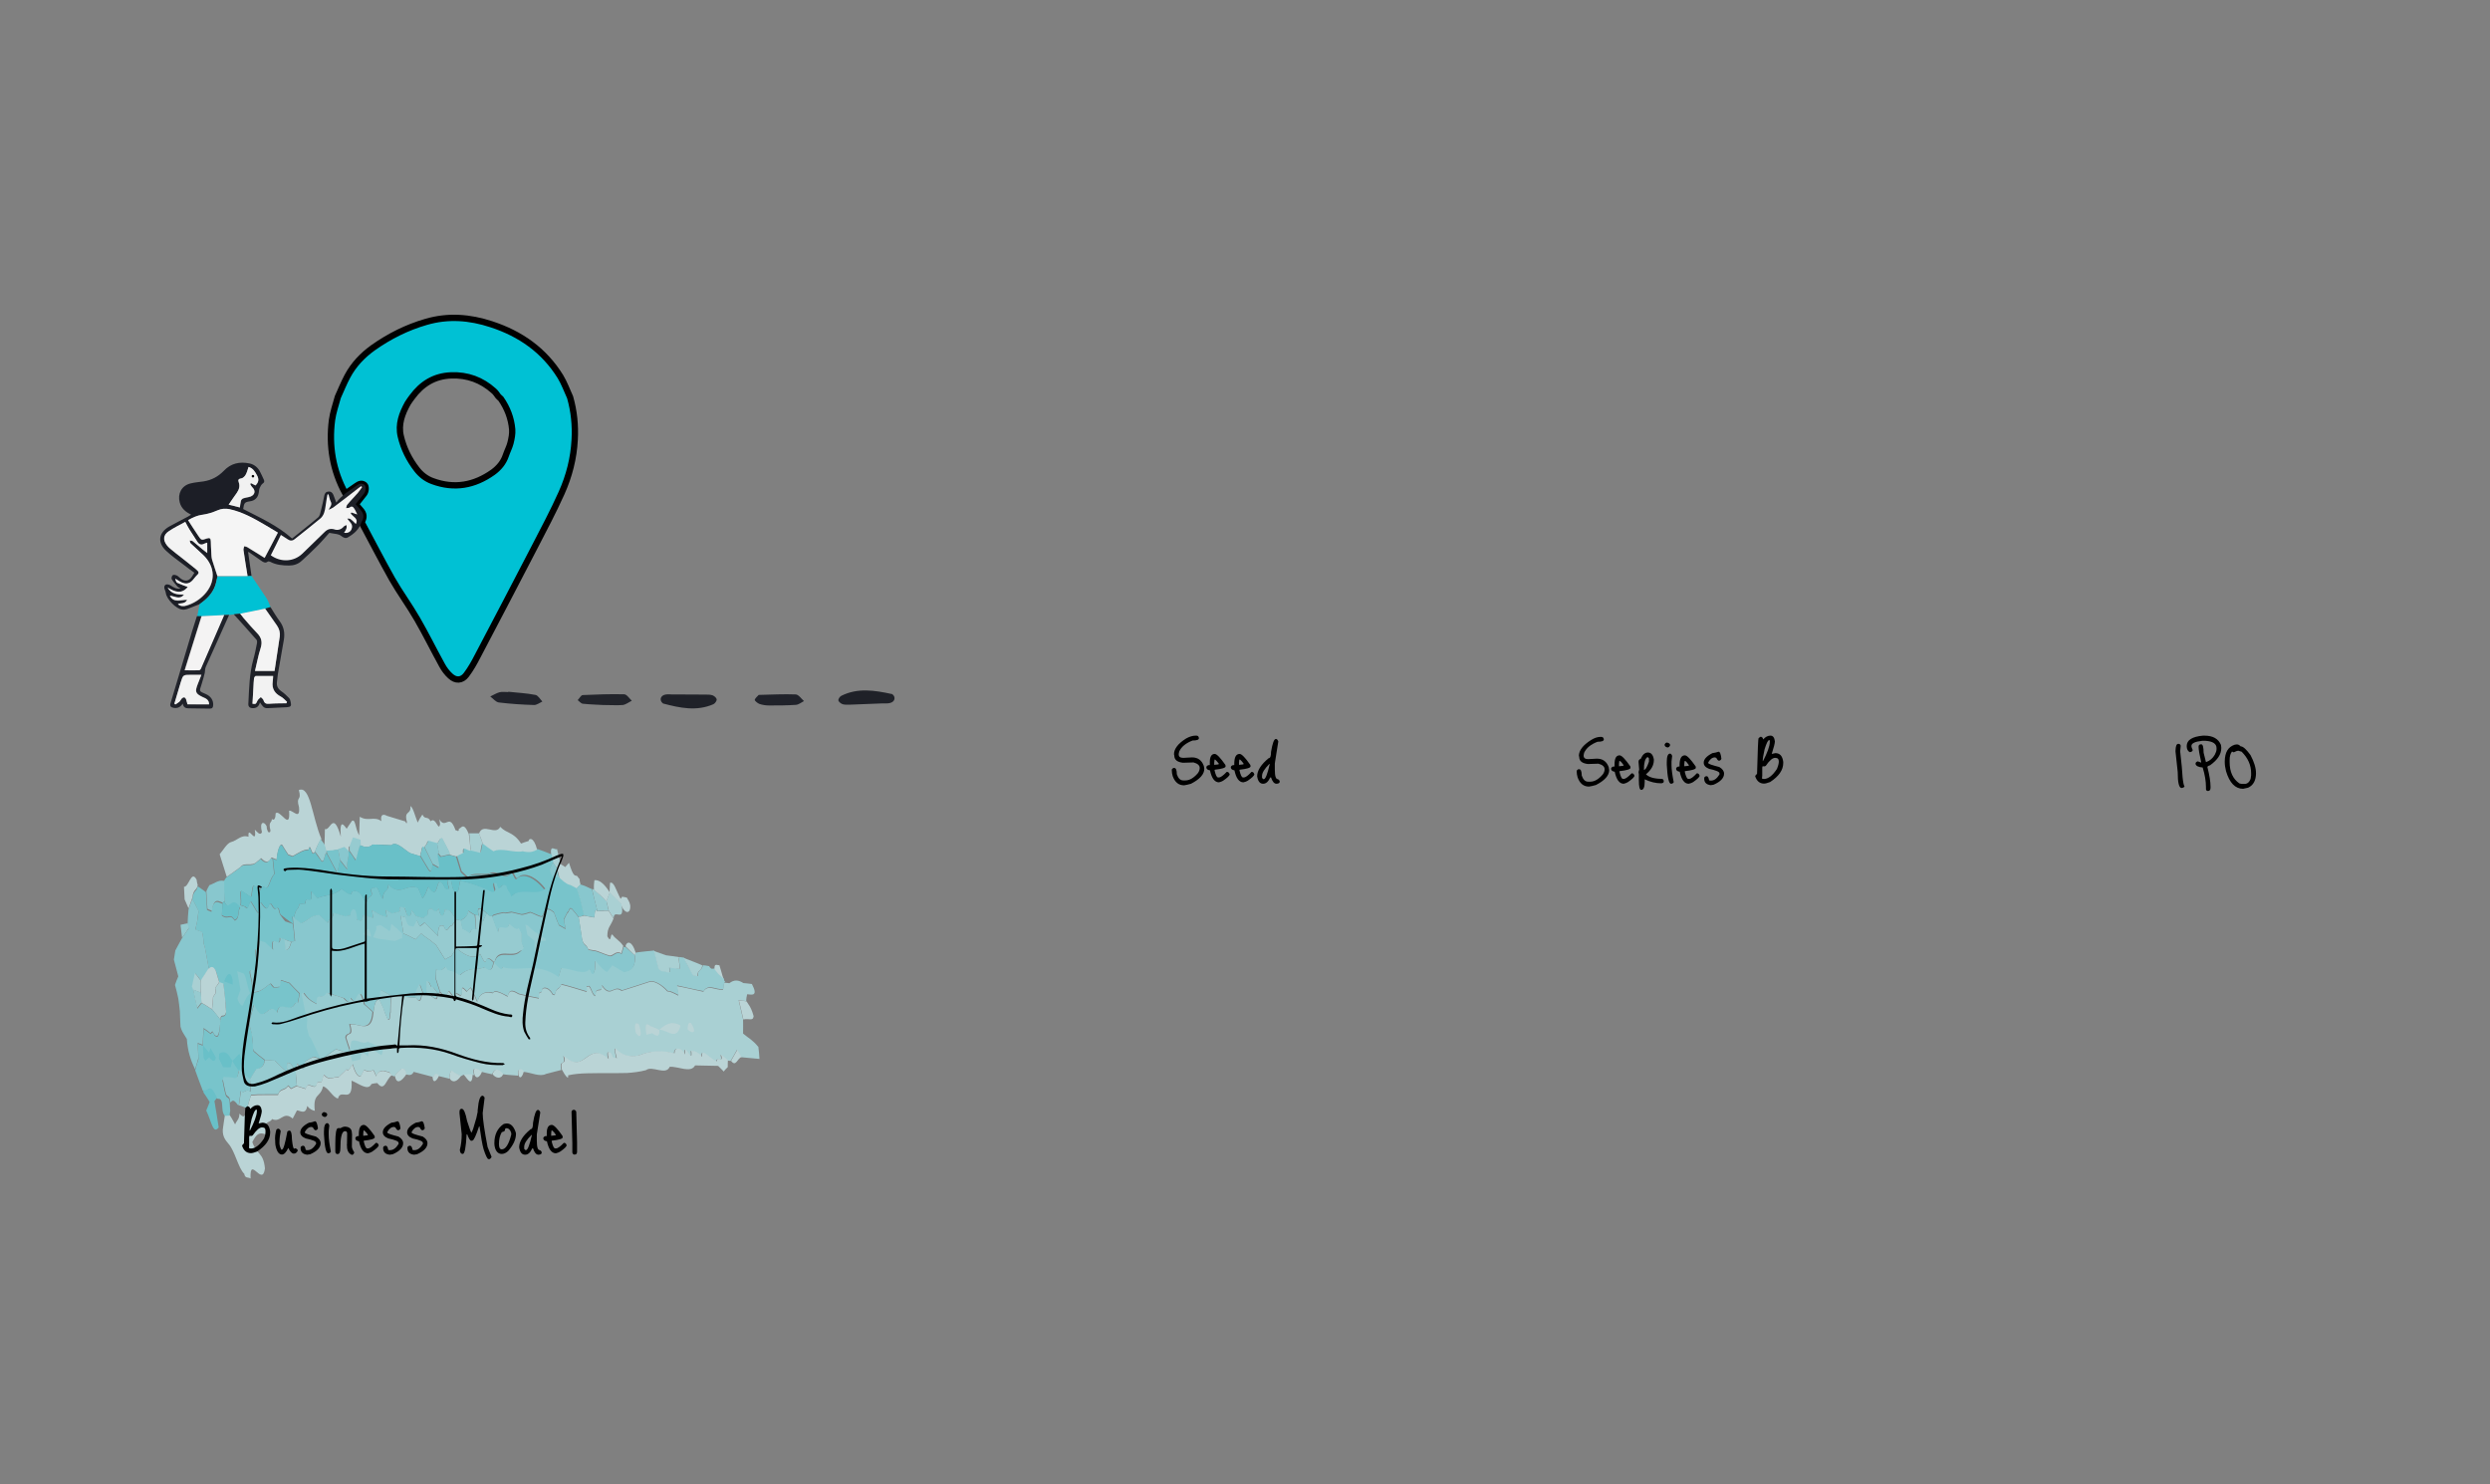 <?xml version="1.0" encoding="utf-8"?>
<!-- Generator: Adobe Illustrator 25.1.0, SVG Export Plug-In . SVG Version: 6.00 Build 0)  -->
<svg version="1.1" id="Layer_1" xmlns="http://www.w3.org/2000/svg" xmlns:xlink="http://www.w3.org/1999/xlink" x="0px" y="0px"
	 viewBox="0 0 1578 940.8" style="enable-background:new 0 0 1578 940.8;" xml:space="preserve">
<rect x="0" y="0" width="1578" height="940.8" fill="#808080" stroke="none"/>
<style type="text/css">
	.st0{fill:#00C1D4;stroke:#000000;stroke-width:4;stroke-miterlimit:10;}
	.st1{fill:#1C1E26;}
	.st2{fill:#00C1D4;}
	.st3{fill:#1F2128;}
	.st4{fill:#20222A;}
	.st5{fill:#F5F5F5;}
	.st6{fill:#F3F3F3;}
	.st7{fill:#F1F1F1;}
	.st8{fill:#F4F4F4;}
	.st9{fill:#F4F3F3;}
	.st10{fill:#F2F2F2;}
	.st11{enable-background:new    ;}
	.st12{opacity:0.85;}
	.st13{fill:#B8EEF3;}
	.st14{fill:#9FE8EF;}
	.st15{fill:#76DEE8;}
	.st16{fill:#D1F4F7;}
	.st17{fill:#8CE3EC;}
	.st18{fill:#60D8E4;}
	.st19{fill:#22242B;}
</style>
<g>
	<path id="loc_x5F_01" class="st0" d="M214.1,251.6c2-4.4,3.8-8.9,6.1-13.2c3.9-7.3,9.5-13.2,16.2-18c10.3-7.3,21.5-12.9,33.6-16.4
		c14-4.1,27.7-3,41.4,1.5c18.4,6,33.4,16.5,43.7,33.1c2.5,4.1,4.2,8.8,6.2,13.2c2.5,8.8,3.4,17.7,2.9,26.8
		c-0.6,11.8-3.5,23.1-8.3,33.8c-5.2,11.6-11.2,22.9-17,34.1c-12,23.1-24,46.2-36.2,69.3c-2.1,4.1-4.4,8.2-7.2,11.9
		c-2.8,3.7-6.7,3.9-10.1,0.7c-2.1-1.9-4-4.4-5.3-6.9c-5.3-9.6-10.2-19.6-15.7-29.1c-5-8.7-11-16.8-15.9-25.4
		c-6.7-11.9-12.9-24-19.4-36.1c1.8-2.8,1.7-5.2-0.6-7.7c-1-1.2-2-2.4-3.1-3.6c1.8-2.3,3.7-4.5,5.4-6.8c1.1-1.5,1.3-4.5,0.2-5.4
		c-1.7-1.4-3.3-0.7-4.9,0.4c-2.4,1.7-4.8,3.4-7.2,5c-8-14.6-10.6-30.2-8.5-46.6C211.1,261.2,212.8,256.4,214.1,251.6z M315.7,251.1
		c-0.9-1.2-1.7-2.5-2.8-3.4c-7.7-6.9-16.6-10.2-27-9.8c-10.7,0.4-18.6,5.4-24.7,13.7c-0.9,1.3-2,2.6-2.8,4
		c-3.6,6.5-6.2,13.3-4.4,20.9c1.8,7.7,5.3,14.7,10.1,20.9c2.6,3.4,5.9,6,10,7.5c13.8,5.1,26.5,2.8,38.3-5.6
		c3.7-2.7,6.6-6.1,8.1-10.5c0.9-2.7,2.3-5.3,3-8c0.7-2.8,1.3-5.8,1.1-8.6c-0.6-7.1-3.1-13.6-7.2-19.5
		C316.8,252.1,316.2,251.7,315.7,251.1z"/>
	<g id="person">
		<path class="st1" d="M218.9,312.7c2.4-1.7,4.8-3.3,7.2-5c1.5-1.1,3.2-1.8,4.9-0.4c1.1,0.9,0.9,4-0.2,5.4c-1.7,2.2-3.5,4.5-5.4,6.8
			c1.1,1.2,2.1,2.5,3.1,3.6c2.2,2.6,2.4,4.9,0.6,7.7c-1.4,4.6-4.7,7.5-8.7,9.8c-1.4,0.8-2.8,0.1-4.1-0.9c-0.7-0.6-1.7-1-2.7-1.2
			c-1.5-0.3-3.1-0.5-4.9-0.8c-2.3,2.5-4.6,5.3-7.3,8c-3.3,3.4-6.8,6.6-10.3,9.8c-2.2,2-4.9,2.9-7.9,2.9c-4.2,0-8.3-0.4-12-2.4
			c-0.4-0.2-1.2-0.3-1.5-0.1c-1.5,1.2-2.8,0.4-4.1-0.5c-2.6-1.8-5.2-3.7-7.9-5.5c-0.2,0-0.3,0-0.5,0c0,0.2,0.1,0.3,0.1,0.5
			c0.7,4.9,1.4,9.8,2.1,14.7c-0.9,0-1.7,0.1-2.5,0.1c-0.9-5.5-1.8-11-2.6-16.5c-0.1-0.7,0.3-1.6,0.5-2.4c0.7,0.2,1.5,0.3,2.1,0.7
			c3.6,2.1,7.1,4.4,10.8,6.7c2.8-5.4,5.5-10.6,8.4-16c-2.8-1.7-5.5-3.3-8.2-4.9c-7.1-4.1-14.1-8.1-22.2-9.9
			c-2.8-0.6-5.4-0.4-8.1,0.8c-3,1.3-6.2,2.2-9.4,2.7c-3.2,0.4-6,1.7-9,3.4c2.2,3.4,4.2,6.6,6.4,9.8c2,3,2.1,3,5.5,1.8
			c1.8-0.6,2.5-0.1,2.5,1.8c0,2.3,0.2,4.6,0.3,6.9c0.1,1.5,0.1,3.2,0.5,4.7c1,3.6,2.2,7.1,3.4,10.5c-0.5,2-0.8,4.1-1.5,6
			c-1.8,5-5.5,8.6-9.8,11.6c-2.7,1-5.3,2.1-8,3.1c-1,0.3-2.1,0.5-3.1,0.3c-3.8-0.4-9.8-6.6-10.3-10.4c-0.1-0.7-0.3-1.4-0.6-2
			c-0.6-1.3-0.6-2.8,0.6-3.4c0.7-0.4,2.2,0,3,0.5c1.8,1.2,3.6,2.4,6.4,2c-0.9-0.6-1.6-0.8-2-1.2c-1.3-1.5-2.7-3.1-3.7-4.8
			c-0.3-0.6,0.1-2.1,0.7-2.5s1.8-0.1,2.7,0.3c0.9,0.5,1.6,1.4,2.5,2c2.7,1.9,5.1,1.4,6.9-1.3c0.5-0.8,1-1.6,1.6-2.5
			c-2.1-1.5-4.3-3.1-6.3-4.7c-4-3.1-8.1-5.9-11.7-9.3c-5.6-5.3-4.7-11.4,2-15.3c3.9-2.2,8-4.2,11.9-6.3c0.6-0.3,1.2-0.7,2-1.2
			c-3.5-1.8-6.2-4-7.2-7.8c-1.5-5.5,1.2-10.6,6.7-12c2.7-0.7,5.5-0.9,8.3-1.3c5.1-0.8,9.3-3,12.9-6.7c4.5-4.8,10.1-6,16.3-4.7
			c2.8,0.6,4.9,2.2,6.4,4.7c1,1.8,1.8,3.7,2.7,5.6c0.5,1.1,0.3,1.8-0.8,2.5c-0.8,0.6-1.4,1.7-1.8,2.7c-0.4,0.9-0.5,1.9-0.6,2.9
			c-0.5,3.3-2.5,5.2-5.6,5.6c-3.6,0.5-3.7,1.2-4.3,4.9c10.7,5.5,21.7,10.4,31,18.7c5.5-4.5,11.1-8.8,16.5-13.4
			c1.1-0.9,1.4-2.9,1.8-4.4c0.8-3.1,1.5-6.3,2.1-9.4c0.3-1.5,1.1-2.5,2.7-2.6c1.6-0.1,2.5,0.8,3.1,2.2c0.6,1.5,1.2,3.1,1.8,4.8
			C214.8,316.2,216.9,314.4,218.9,312.7z M119,372c-4,4.9-8.3,3.1-12.7,0.5c2.4,4.1,6.2,4.5,10.4,4.5c-2.7,3.4-6,0.9-9,0.7
			c2.7,4.8,7.1,2.4,11,2.6c-1.4,2.8-3.9,2-5.9,2.7c1.8,1.5,3.6,1.5,5.5,0.9c4.3-1.3,8.1-3.7,11.2-6.9c7.4-7.8,7.1-17.7-0.6-25.1
			c-2.6-2.5-5.4-4.9-8-7.4c-0.4-0.4-0.4-1.2-0.6-1.8c0.6,0.1,1.4,0,1.9,0.4c2.1,1.6,4.1,3.4,6.1,5.1c0.9,0.8,1.9,1.5,3.1,2.4
			c0-2.4,0-4.4,0-6.5c-0.7,0.2-1.3,0.3-1.8,0.6c-2,1.1-3.4,0.4-4.5-1.3c-1.6-2.5-3.3-5-4.9-7.6c-0.9-1.5-1.7-3.1-2.7-4.9
			c-3.6,2-7.1,3.7-10.4,5.9c-3.5,2.4-3.8,5.7-1.2,9c0.6,0.8,1.3,1.5,2.1,2.1c2.1,1.8,4.3,3.5,6.5,5.2c3.3,2.6,6.7,5.2,9.9,7.9
			c2.1,1.8,2,2.4,0,4.2c-0.6,0.5-1.1,1.1-1.5,1.8c-2.2,2.9-4.7,3.7-8,2.1c-1.3-0.6-2.5-1.5-3.7-2.2c0.2,1,0.5,2.2,1.2,2.6
			C114.4,370.3,116.5,371,119,372z M152,321.6c0.1-0.9,0.3-1.5,0.3-2.1c0.4-3.1,0.8-3.4,3.7-4.1c1-0.2,2-0.3,2.9-0.7
			c2.8-1.2,3.1-3.7,1-5.8c-0.6-0.6-0.9-1.4-1.4-2.1c0.2-0.2,0.4-0.3,0.6-0.5c0.9,0.5,1.9,1,2.8,1.4c2.1-2,2.4-4,0.9-6.5
			c-1.3-2.3-2.5-4.4-5.3-5.2c-0.6,1.8-1,3.5-1.9,5.1c-0.6,1-1.7,2.1-2.8,2.2c-1.8,0.3-2,1.1-1.5,2.4c0.9,2.5,0.2,4.6-1.2,6.7
			c-1.7,2.5-3.4,4.9-5.2,7.5C147.3,320.4,149.5,320.9,152,321.6z"/>
		<path class="st2" d="M156.9,365.1c0.9,0,1.7-0.1,2.5-0.1c3.2,4.8,6.5,9.5,9.6,14.3c1.1,1.7,1.6,3.6,2.5,5.5
			c-1.1,0.3-2.2,0.7-3.4,1c-5.3,1.1-10.6,2.1-15.9,3.2c-1.4,0.1-2.8,0.3-4.1,0.4c-0.9,0.1-1.8,0.2-2.6,0.3c-1.1,0-2.2,0.1-3.3,0.1
			c-4.8,0.3-9.6,0.5-14.4,0.8c-0.9,0-1.9,0-2.8,0c0.5-2.6,1-5.2,1.5-7.7c4.3-3.1,8-6.5,9.8-11.6c0.7-1.9,1-4,1.5-6
			C144.1,365.1,150.5,365.1,156.9,365.1z"/>
		<path class="st3" d="M148.1,389.3c1.4-0.1,2.8-0.3,4.1-0.4c0.7,0.9,1.4,1.8,2.1,2.7c2.8,3.2,5.5,6.5,8.6,9.6
			c2.9,2.9,3.5,5.9,2.2,9.8c-1.5,4.6-2.3,9.4-3.5,14.2c4.2,0,8.2,0,12.4,0c1.1-7.4,2.2-14.6,3.3-21.9c0.4-2.5-0.3-4.8-1.8-6.9
			c-2.5-3.6-5-7.1-7.5-10.7c1.1-0.3,2.2-0.7,3.4-1c1.9,3,3.7,6.1,5.8,8.9c2.7,3.6,3.4,7.5,2.7,11.8c-1.2,7.3-2.6,14.5-3.8,21.8
			c-0.3,1.7-0.3,3.4-0.6,5.1c-0.3,2.5,0.7,4.3,2.8,5.8c1.8,1.2,3.4,2.8,4.9,4.3c0.6,0.6,0.8,1.6,1,2.5c0.6,2.5,0.1,3.1-2.4,3.3
			c-4.1,0.3-8.2,0.3-12.2,0.6c-2.7,0.2-3.5-1.8-4.9-3.7c-0.6,2.7-2.2,3.8-4.7,3.7c-2-0.1-2.8-1.2-2.6-3.1c0.5-9.3,0.6-18.6,3.1-27.6
			c1-3.5,1.7-7.1,2.4-10.7c0.1-0.6,0-1.5-0.3-1.9c-4.6-5.3-9.3-10.5-14-15.7C148.6,389.6,148.3,389.5,148.1,389.3z M173.1,428.4
			c-3.8,0-7.4,0-11,0c-0.4,0-1,0.9-1.1,1.4c-0.3,1.9-0.3,3.8-0.4,5.8c-0.2,3.5-0.4,7-0.6,10.4c2.2,0.3,2.1,0.2,3.2-2
			c0.4-0.9,1.3-1.5,2.1-2.2c0.6,0.6,1.5,1.2,1.7,2c0.6,2,1.8,2.4,3.7,2.2c3.6-0.3,7.2-0.3,10.8-0.3c0.1-0.3,0.3-0.6,0.4-0.9
			c-1.3-1.1-2.5-2.5-3.9-3.3c-3.8-2.1-5.7-5-5.2-9.4C173,431,173,429.8,173.1,428.4z"/>
		<path class="st4" d="M124.8,390.5c0.9,0,1.9,0,2.8,0c-3.6,11.5-7.1,22.9-10.7,34.3c3.4,0,6.2,0,9,0c0.5,0,1.1-0.6,1.3-1.1
			c4.9-11.3,9.8-22.6,14.7-33.9c1.1,0,2.2-0.1,3.3-0.1c-4.9,11-9.9,22-14.8,33c-0.5,1.1-0.4,2.4-0.6,3.6c-0.6,2.4-1.2,4.8-2,7.2
			c-1.6,5-1.8,4.4,2.7,6.4c3.2,1.4,4.8,4,4.6,7.1c-0.1,1.4-0.6,2.1-2.1,2.1c-4.6-0.1-9.2-0.1-13.7-0.2c-1.7,0-3.1-0.7-3.5-3
			c-1.5,2.4-3.4,3.1-5.8,2.7c-1.8-0.3-2.5-1.2-1.9-3c4.6-15.2,9.1-30.5,13.7-45.7C122.8,396.5,123.9,393.5,124.8,390.5z
			 M132.5,446.4c0.1-3-2.1-3.7-4-4.7c-4.6-2.1-5-3.3-3.2-8c0.8-2,1.5-3.9,2.4-6.1c-2.5,0-4.5,0-6.6,0c-5,0-5,0-6.5,4.8
			c-1.3,4.5-2.7,8.9-4,13.4c0.2,0.2,0.4,0.4,0.6,0.6c0.8-0.6,1.7-1,2.5-1.7c0.6-0.5,0.9-1.3,1.4-1.9c1.3-1.4,2.4-1.1,3,0.6
			c0.3,0.9,0.5,1.9,0.8,2.9C123.4,446.4,127.9,446.4,132.5,446.4z"/>
		<path class="st5" d="M156.9,365.1c-6.4,0-12.8,0-19.1,0c-1.1-3.5-2.3-7-3.4-10.5c-0.4-1.5-0.4-3.1-0.5-4.7
			c-0.1-2.3-0.3-4.6-0.3-6.9c0-1.9-0.7-2.4-2.5-1.8c-3.4,1.2-3.5,1.2-5.5-1.8c-2.2-3.2-4.2-6.4-6.4-9.8c3.1-1.7,5.8-3,9-3.4
			c3.2-0.4,6.4-1.4,9.4-2.7c2.7-1.2,5.2-1.4,8.1-0.8c8.1,1.8,15.2,5.8,22.2,9.9c2.7,1.6,5.4,3.2,8.2,4.9c-2.8,5.5-5.6,10.7-8.4,16
			c-3.7-2.3-7.2-4.5-10.8-6.7c-0.6-0.4-1.4-0.5-2.1-0.7c-0.2,0.8-0.6,1.6-0.5,2.4C155.1,354.1,156,359.6,156.9,365.1z"/>
		<path class="st6" d="M119,372c-2.5-0.9-4.6-1.7-6.7-2.7c-0.7-0.4-1-1.5-1.2-2.6c1.2,0.8,2.5,1.6,3.7,2.2c3.3,1.6,5.8,0.9,8-2.1
			c0.5-0.6,1-1.2,1.5-1.8c2-1.8,2.1-2.4,0-4.2c-3.2-2.7-6.6-5.2-9.9-7.9c-2.2-1.7-4.4-3.4-6.5-5.2c-0.8-0.6-1.5-1.4-2.1-2.1
			c-2.7-3.4-2.4-6.7,1.2-9c3.2-2.2,6.8-3.9,10.4-5.9c1,1.8,1.7,3.4,2.7,4.9c1.6,2.5,3.3,5,4.9,7.6c1.1,1.8,2.5,2.4,4.5,1.3
			c0.5-0.3,1.1-0.3,1.8-0.6c0,2.1,0,4.1,0,6.5c-1.2-0.9-2.1-1.6-3.1-2.4c-2-1.7-4-3.4-6.1-5.1c-0.5-0.3-1.2-0.3-1.9-0.4
			c0.2,0.6,0.2,1.4,0.6,1.8c2.6,2.5,5.4,4.9,8,7.4c7.7,7.5,8,17.3,0.6,25.1c-3.1,3.3-6.9,5.6-11.2,6.9c-1.9,0.6-3.8,0.6-5.5-0.9
			c2-0.8,4.5,0,5.9-2.7c-4-0.2-8.4,2.2-11-2.6c3.1,0.2,6.3,2.8,9-0.7c-4.1,0-8-0.3-10.4-4.5C110.7,375.1,115,376.8,119,372z"/>
		<path class="st6" d="M222.7,324.8c-0.1,0.2-0.3,0.4-0.4,0.6c1.3,2.1,5.1,3.2,3.2,6.7c-3.5-3.5-3.5-3.5-5.4-3.4
			c0.7,0.8,1.2,1.6,1.8,2.2c1.3,1.4,1.6,3,0.8,4.7c-0.9,1.7-2.4,2.4-4.7,2.1c0.6-0.9,1.2-1.8,1.5-2.8c0.3-0.6,0.1-1.4,0.1-2.1
			c-0.6,0.3-1.3,0.4-1.7,0.9c-1.6,1.8-3.5,2.5-5.8,1.9c-0.1,0-0.1,0-0.2-0.1c-2.5-0.7-4.4-0.1-6.2,1.7c-4.7,4.6-9.4,9.2-14.2,13.8
			c-5.4,5.1-13.6,5.5-19.9,0.9c2.1-4.2,4.3-8.5,6.4-12.9c1.5,0.9,2.9,1.8,4.2,2.7c1.5,1.1,3.1,1.2,4.5,0c5.4-4.3,10.9-8.6,16.2-13
			c2.4-2,3-4.9,3.4-7.9c0.3-2.5,0.8-4.9,1.2-7.4c0.2,0,0.5-0.1,0.7-0.1c0.5,1.5,0.7,3.2,1.4,4.6c1.1,2-0.4,3.2-1.3,5.2
			c1.3-0.7,2.2-1,2.9-1.5c5.2-3.9,10.4-7.9,15.5-11.9c0.7-0.6,1.5-1.1,2.2-1.6c0.2,0.2,0.4,0.4,0.6,0.6c-0.9,1.3-1.8,2.6-2.8,3.8
			c-2.2,2.5-4.6,4.9-6.7,7.5c-0.4,0.5-0.4,1.3-0.6,2c0.7-0.1,1.6,0,2-0.3c1.2-1,2.2-0.8,2.9,0.3c0.9,1.2,1.4,2.7,2.1,4
			C226.6,326.2,224,325.2,222.7,324.8z"/>
		<path class="st7" d="M152,321.6c-2.5-0.6-4.7-1.2-7.1-1.8c1.8-2.6,3.4-5.1,5.2-7.5c1.4-2,2.1-4.2,1.2-6.7
			c-0.5-1.3-0.3-2.2,1.5-2.4c1-0.1,2.2-1.2,2.8-2.2c0.9-1.5,1.3-3.3,1.9-5.1c2.8,0.8,4,2.8,5.3,5.2c1.4,2.5,1.2,4.5-0.9,6.5
			c-0.9-0.4-1.8-0.9-2.8-1.4c-0.2,0.2-0.4,0.3-0.6,0.5c0.5,0.7,0.8,1.6,1.4,2.1c2.1,2,1.8,4.6-1,5.8c-0.9,0.4-1.9,0.5-2.9,0.7
			c-2.9,0.6-3.3,1-3.7,4.1C152.2,320,152.1,320.7,152,321.6z"/>
		<path class="st6" d="M226.6,326.1"/>
		<path class="st8" d="M168,385.7c2.5,3.6,5,7.1,7.5,10.7c1.4,2.1,2.1,4.4,1.8,6.9c-1.1,7.3-2.2,14.5-3.3,21.9c-4.2,0-8.2,0-12.4,0
			c1.2-4.8,2-9.6,3.5-14.2c1.3-3.9,0.7-6.9-2.2-9.8c-3-3.1-5.8-6.4-8.6-9.6c-0.7-0.9-1.4-1.8-2.1-2.7
			C157.5,387.9,162.8,386.8,168,385.7z"/>
		<path class="st9" d="M142.1,389.8c-4.9,11.3-9.8,22.7-14.7,33.9c-0.2,0.5-0.8,1.1-1.3,1.1c-2.8,0.1-5.7,0-9,0
			c3.5-11.4,7.1-22.9,10.7-34.3C132.5,390.3,137.3,390,142.1,389.8z"/>
		<path class="st10" d="M173.1,428.4c-0.1,1.4-0.1,2.5-0.3,3.7c-0.6,4.4,1.3,7.4,5.2,9.4c1.5,0.8,2.6,2.1,3.9,3.3
			c-0.1,0.3-0.3,0.6-0.4,0.9c-3.6,0.1-7.2,0-10.8,0.3c-2,0.2-3.1-0.2-3.7-2.2c-0.2-0.8-1.1-1.3-1.7-2c-0.7,0.7-1.6,1.3-2.1,2.2
			c-1.1,2.2-0.9,2.3-3.2,2c0.2-3.4,0.4-6.9,0.6-10.4c0.1-1.9,0.2-3.9,0.4-5.8c0.1-0.5,0.7-1.4,1.1-1.4
			C165.7,428.4,169.3,428.4,173.1,428.4z"/>
		<path class="st10" d="M132.5,446.4c-4.6,0-9.1,0-13.7,0c-0.3-1-0.5-2-0.8-2.9c-0.6-1.8-1.7-2-3-0.6c-0.5,0.6-0.8,1.4-1.4,1.9
			c-0.7,0.6-1.6,1.1-2.5,1.7c-0.2-0.2-0.4-0.4-0.6-0.6c1.3-4.5,2.7-8.9,4-13.4c1.5-4.8,1.5-4.8,6.5-4.8c2.1,0,4.1,0,6.6,0
			c-0.9,2.2-1.6,4.2-2.4,6.1c-1.8,4.7-1.3,5.8,3.2,8C130.4,442.6,132.5,443.4,132.5,446.4z"/>
		<circle cx="160.3" cy="301.8" r="0.8"/>
	</g>
</g>
<g class="st11">
	<path d="M757.7,466.2h0.5c0.9,0,1.5,0.5,1.6,1.6c0,1-1.3,1.5-4,1.5c-4.2,1.6-7.1,3.9-8.5,7l-0.3,1.5v0.3c0,1.5,1,2.2,2.9,2.2
		l5.5-0.3c3.7,0,6.2,1.8,7.5,5.4l0.3,1.8c0,3.5-2.8,6.6-8.4,9.5c-1.7,0.5-3.1,0.8-4.4,1c-3.4,0-5.8-1.9-7.2-5.8
		c-0.4-1.3-0.6-2.6-0.6-4c0-0.4,0.3-0.8,1-1.2h0.6c1,0,1.6,1.3,1.6,4c0.9,2.6,2.2,3.9,4.1,3.9h1.3c2.7,0,5.4-1.6,8-4.7
		c0.7-1,1.1-2.1,1.1-3.2c0-1.6-1.3-2.8-3.9-3.5h-0.2l-6.5,0.2c-3.6-0.4-5.5-1.9-5.5-4.5L744,478c0-3.4,2.6-6.8,7.7-10
		C753.9,466.8,755.9,466.2,757.7,466.2z"/>
	<path d="M769.8,477.8c1.3,0,3.6,2.4,6.8,7l0.1,0.9c0,0.9-2.3,1.6-6.8,2.1l-0.2,0.2v0.2c0.7,3,1.4,4.5,2.2,4.5h0.6
		c1.1,0,2.7-1.2,4.9-3.5h0.3c0.7,0,1.2,0.5,1.6,1.5c0,0.8-1.4,2.2-4.2,4.1c-0.7,0.4-1.6,0.8-2.6,1c-2.7,0-4.6-2.5-5.7-7.6
		c-1.5-0.2-2.3-0.9-2.3-1.9c0-0.7,0.6-1.2,1.7-1.5v0.2l0.5-0.2v-1.2C766.6,479.7,767.7,477.8,769.8,477.8z M770.1,481.4h-0.4
		l-0.2,1.8v1.5h0.2c1.9-0.1,2.8-0.3,2.8-0.6C771.6,482.9,770.8,482,770.1,481.4z"/>
	<path d="M785.6,477.8c1.3,0,3.6,2.4,6.8,7l0.1,0.9c0,0.9-2.3,1.6-6.8,2.1l-0.2,0.2v0.2c0.7,3,1.4,4.5,2.2,4.5h0.6
		c1.1,0,2.7-1.2,4.8-3.5h0.3c0.7,0,1.2,0.5,1.5,1.5c0,0.8-1.4,2.2-4.2,4.1c-0.7,0.4-1.6,0.8-2.7,1c-2.7,0-4.6-2.5-5.7-7.6
		c-1.5-0.2-2.3-0.9-2.3-1.9c0-0.7,0.6-1.2,1.7-1.5v0.2l0.5-0.2v-1.2C782.3,479.7,783.4,477.8,785.6,477.8z M785.9,481.4h-0.5
		l-0.2,1.8v1.5h0.2c1.9-0.1,2.8-0.3,2.8-0.6C787.4,482.9,786.6,482,785.9,481.4z"/>
	<path d="M808.6,468.3c0.6,0,1.1,0.5,1.5,1.6l-2.2,13.9v3.9c0,4.1,0.6,6.1,1.9,6.1c0.8,0.4,1.2,0.9,1.2,1.6c0,0.8-0.7,1.2-2,1.3
		c-1.5,0-2.6-1.3-3.5-4H805c-1.2,2.7-2.7,4-4.5,4c-2.1,0-3.3-1.6-3.8-4.7c0-3.6,2.4-7.5,7.3-11.5c1,0,1.5-1.3,1.5-4
		C806.4,471,807.4,468.3,808.6,468.3z M799.8,491.7v1.3l0.8,0.8h0.3c1.1,0,2.3-3.2,3.8-9.6h-0.3
		C801.4,487.2,799.8,489.7,799.8,491.7z"/>
</g>
<g class="st11">
	<path d="M1014.3,467h0.5c0.9,0,1.5,0.5,1.6,1.6c0,1-1.3,1.5-4,1.5c-4.2,1.6-7.1,3.9-8.5,7l-0.3,1.5v0.3c0,1.5,1,2.2,2.9,2.2
		l5.5-0.3c3.7,0,6.2,1.8,7.5,5.4l0.3,1.8c0,3.5-2.8,6.6-8.4,9.5c-1.7,0.5-3.1,0.8-4.4,1c-3.4,0-5.8-1.9-7.2-5.8
		c-0.4-1.3-0.6-2.6-0.6-4c0-0.4,0.3-0.8,1-1.2h0.6c1,0,1.6,1.3,1.6,4c0.9,2.6,2.2,3.9,4.1,3.9h1.3c2.7,0,5.4-1.6,8-4.7
		c0.7-1,1.1-2.1,1.1-3.2c0-1.6-1.3-2.8-3.9-3.5h-0.2l-6.5,0.2c-3.6-0.4-5.5-1.9-5.5-4.5l-0.2-0.7c0-3.4,2.6-6.8,7.7-10
		C1010.5,467.6,1012.5,467,1014.3,467z"/>
	<path d="M1026.4,478.7c1.3,0,3.6,2.4,6.8,7l0.1,0.9c0,0.9-2.3,1.6-6.8,2.1l-0.2,0.2v0.2c0.7,3,1.4,4.5,2.2,4.5h0.6
		c1.1,0,2.7-1.2,4.9-3.5h0.3c0.7,0,1.2,0.5,1.5,1.5c0,0.8-1.4,2.2-4.2,4.1c-0.7,0.4-1.6,0.8-2.6,1c-2.7,0-4.6-2.5-5.7-7.6
		c-1.5-0.2-2.3-0.9-2.3-1.9c0-0.7,0.6-1.2,1.7-1.5v0.2l0.5-0.2v-1.2C1023.2,480.6,1024.2,478.7,1026.4,478.7z M1026.7,482.3h-0.5
		l-0.2,1.8v1.5h0.2c1.9-0.1,2.8-0.3,2.8-0.6C1028.2,483.8,1027.4,482.8,1026.7,482.3z"/>
	<path d="M1044.3,476.9c2.1,0,3.3,1.5,3.8,4.4v0.5c0,3.2-1.7,6.2-5,8.9c1.9,1.9,5.3,2.9,10.2,2.9c0.7,0.2,1.1,0.8,1.1,1.5
		c0,0.9-0.6,1.3-1.8,1.3c-3.3,0-6.7-0.8-10.3-2.5v1.5c0,3.4-0.7,5.2-2.2,5.2c-1,0-1.5-2-1.5-6v-3.9l-0.2-1.4l0.4-1.6l-0.4-4.8v-0.2
		c0-0.9,0.5-1.5,1.4-1.8C1041,478.2,1042.5,476.9,1044.3,476.9z M1041.8,487.9c1,0,2-1.7,3.2-5.2v-2.1l-0.6-0.7h-0.5
		C1042.5,480.9,1041.8,483.5,1041.8,487.9z"/>
	<path d="M1056.5,470.6c1.3,0.3,1.9,0.8,1.9,1.7c-0.3,0.9-0.9,1.4-1.6,1.4c-1.2-0.2-1.9-0.8-1.9-1.8
		C1055.3,471,1055.8,470.6,1056.5,470.6z M1058.4,477.6c0.5,0,1,0.5,1.3,1.5l-0.4,3.5v2.3c0,2.7,0.5,6.3,1.4,10.8
		c-0.3,0.6-0.9,1-1.7,1c-1.4,0-2.3-4-2.7-12v-1.8C1056.3,479.3,1057,477.6,1058.4,477.6z"/>
	<path d="M1067.8,478.7c1.3,0,3.6,2.4,6.8,7l0.1,0.9c0,0.9-2.3,1.6-6.8,2.1l-0.2,0.2v0.2c0.7,3,1.4,4.5,2.2,4.5h0.6
		c1.1,0,2.7-1.2,4.8-3.5h0.3c0.7,0,1.2,0.5,1.5,1.5c0,0.8-1.4,2.2-4.2,4.1c-0.7,0.4-1.6,0.8-2.7,1c-2.7,0-4.6-2.5-5.7-7.6
		c-1.5-0.2-2.3-0.9-2.3-1.9c0-0.7,0.6-1.2,1.7-1.5v0.2l0.5-0.2v-1.2C1064.5,480.6,1065.6,478.7,1067.8,478.7z M1068.1,482.3h-0.5
		l-0.2,1.8v1.5h0.2c1.9-0.1,2.8-0.3,2.8-0.6C1069.5,483.8,1068.8,482.8,1068.1,482.3z"/>
	<path d="M1089.1,476.4c0.9,0,1.5,1.5,1.8,4.5c-0.3,0.8-0.9,1.2-1.6,1.2c-0.5-0.1-1.1-0.7-1.6-1.8l-0.9-0.3c-1.6,0-3,1-4.2,3.1v0.5
		c0,0.5,2.3,1.3,7,2.5c2,1.2,3,2.6,3,4.2c0,2.7-2.2,5.1-6.6,7l-1.8,0.3c-2.8-0.3-4.2-1.7-4.2-4.2v-0.1c0-0.8,0.5-1.3,1.5-1.4
		c0.8,0,1.3,0.8,1.6,2.5l0.4,0.3h0.9c1.9,0,3.7-1.3,5.3-3.9v-0.7c0-1-2.2-1.9-6.5-2.8c-2.3-0.9-3.5-2.2-3.5-3.9
		c0-2.2,1.8-4.2,5.5-6.1C1086.6,477.1,1088,476.8,1089.1,476.4z"/>
	<path d="M1122,466.2c1.6,0,2.5,1.2,2.8,3.6v0.1c0,1.2-0.7,3.8-2,7.9l2.3-0.5c2.9,0,4.5,1.8,5,5.5v0.8c0,4.4-2.8,8.4-8.3,12
		c-1.8,0.7-3.1,1-3.9,1c-2.7,0-4.6-1.6-5.6-4.7c0.1-0.4,0.5-0.9,1.2-1.5c0.4-15.1,0.7-22.6,1-22.6c0.6-0.6,1.1-0.9,1.5-0.9
		c0.9,0.3,1.3,0.9,1.3,1.6h0.2C1118.9,466.9,1120.4,466.2,1122,466.2z M1119,485.4l-0.8,0.3l-1.2-0.1v0.1l-0.2,0.7v5.2l-0.2,1.8
		l1.1,0.3c2.8,0,5.6-2.1,8.4-6.4c0.8-1.9,1.2-3.5,1.2-4.7c0-1.5-0.7-2.3-2.2-2.3h-0.2C1123.3,480.3,1121.3,482,1119,485.4z
		 M1117.1,482.3h0.2c2.7-5.2,4.2-9.2,4.3-12v-1.2h-0.5c-0.7,0-1.6,1.9-2.8,5.7C1117.5,478.3,1117.1,480.8,1117.1,482.3z"/>
</g>
<g class="st11">
	<path d="M1380.5,471.4c0.8,0,1.3,0.4,1.5,1.2l-0.3,3v1c0.8,6.9,1.3,12.3,1.5,16.1c0.4,3.6,0.8,5.4,1.2,5.4c0,0.7-0.6,1.1-1.8,1.3
		c-1.7,0-2.5-3.4-2.5-10.1l-1.4-13v-0.5C1378.8,472.8,1379.3,471.4,1380.5,471.4z"/>
	<path d="M1396.2,466.2h0.8c5.4,0,8.9,2,10.5,5.9l0.2,1.6v0.5c0,3.9-2.4,7.4-7.1,10.8c-1.1,0.3-1.7,0.7-1.7,1.1
		c1.3,5.1,2,9.3,2,12.5v0.7c0,1.3-0.6,2-1.7,2c-0.8-0.1-1.2-0.5-1.2-1.2v-1.2c0-3.8-0.7-8-2.1-12.5c-2.7-0.2-4.2-1-4.5-2.2v-0.3
		c0-0.6,0.5-1.1,1.4-1.4l2.2,0.8v-0.1c-1.1-4.9-1.7-8.3-1.7-10c0-1,0.6-1.5,1.7-1.5c1,0,1.5,1.8,1.5,5.3l1.5,6
		c2.4-0.8,4.3-2.4,5.6-4.7c0.7-1.3,1.1-2.5,1.1-3.5v-0.7c0-2.7-2.3-4.3-7-4.6h-2.1c-4.6,0.5-6.8,1.6-6.8,3.2v0.3
		c0,0.5,0.3,1.3,0.8,2.3c0,0.7-0.6,1.2-1.8,1.4c-1.3-0.6-2-1.9-2-3.9C1385.8,469,1389.3,466.8,1396.2,466.2z"/>
	<path d="M1416.1,472l1.2-0.2h0.5c0.7,0,1.4,0.4,2.2,1.2c1.5,0,3.5,1.8,6.2,5.5c2.3,4.3,3.5,8.2,3.5,11.5c0,4.6-1.7,7.7-5,9.2
		l-3.2,0.7c-5,0-8.6-3.8-10.8-11.2c-0.5-2-0.8-3.9-0.8-5.8v-0.5C1410,476.8,1412,473.4,1416.1,472z M1415.6,476.8l-1.1-0.5
		c-1,1.2-1.5,3-1.5,5.4v1.3c0,6.2,2.1,10.7,6.2,13.5l1.4,0.3h1.9c1.7,0,3-1.1,3.8-3.2l0.3-2.2v-1.5c0-5-2-9.5-6-13.5l-2-0.6h-0.1
		C1417.8,475.8,1416.9,476.1,1415.6,476.8z"/>
</g>
<g>
	<g id="BMc_x5F_01">
		<g>
			<g>
				<g>
					<g class="st12">
						<g class="st12">
							<g>
								<path class="st13" d="M473.5,630.1c-0.3,1.2-0.6,2.7-0.6,4.3c-1.5-0.1-3.3-0.3-4.8-0.6c1,4.2,1.9,8,2.8,12.1
									c0.1,3.1,0,6.3,0,9.1c4.3,3.6,5.7,3.7,9.7,8.5c0.3,2.5,0.6,5.1,0.7,7.6c-2.4-0.3-5.1-0.4-7.6-0.7c-1.3-0.1-2.7-0.3-4-0.4
									c-1-1.6-1.8-3-2.7-4.6c-1.2,2.4-2.7,4.6-4,7l-2.1-0.3c-1.5-1.5-2.7-2.5-4.3-3.6c1.8,6.1-2.8,0.6-2.7,4.3
									c-4.8-1.8-10.1-9.7-9.4-2.7c-1.8-2.7-4.6-4-6.8-4c1.2,10.1-4.9-7.6-3.9,2.5c-2.1-4.6-6.8-5.4-6.7-0.9
									c-7.4-1.9-15.3-1.6-21.7,1c-3.6,1.3-10.7,1.8-15.6-4.2c-0.9,1,0.6,4.2,0.7,6.4c-1-0.7-2.5,0.4-3-2.1
									c-0.9-2.1-1.6-1.8-2.4-1.9c-0.6,0.9,0,2.8,0.3,4.5c-6.8-6.3-10.6-3.6-14.3-0.9s-7.4,5.2-14.1-1.3c1.9,7.3-3,1.3-1.3,8.9
									c-3.3,0.9-6.5,1.6-9.7,2.5c-3.9,2.1-9.7-1-14.3-1.3c-2.7-3.1-3.7-1-3.4,2.4c-3.3-0.3-6.4-0.4-9.7-0.9c-3.3-3.6-4.9-4-6.8,0
									c-2.2-0.4-4.5-1-6.5-1.5c-4.3-2.8-6.4-2.8-4.8,2.1l-1.2-0.3c-1.9-0.1-3.7,0-5.7,0.1c-0.4,0.1-1,0.7-1.6,0.9
									c-1.5-0.7-3.3-1.8-4.8-2.4c-2.2-2.8-2.1,2.4-2.5,3.9c-2.2-0.6-4.3-1-6.5-1.6c-3.3-3.1-3,1.5-4.2,0.4l-11.8-3.1
									c-1.3,2.5-3,2.1-4.8,1.6c-0.4-1-0.7-2.1-1-3.1c-0.7-0.1-1.2-0.3-1.9-0.4c-1.6,2.1-3.3,2.2-4.3,4.8c-0.6-0.1-1.2-0.3-1.9-0.6
									c-0.4-0.7-0.9-1.2-1.5-2.1c-1.2-0.3-2.5-0.7-3.7-1c-1.2,0.3-2.1,0.4-3,0.7c-0.6,0.7-1,1.6-1.6,2.8c-0.6-1.5-1-2.5-1.6-3.7
									c-1.2,0-2.1,0.4-3,0.7c-1.2-0.3-2.1-0.6-3.1-0.9c-0.7,1.3-1.3,2.5-2.1,3.9c-1.8,0.4-3.4-1.9-5.1-7.6
									c-0.9,1.3-1.8,2.7-2.7,3.7c-0.6-0.1-0.9-0.3-1.3-0.4c-1.6,1.8-3.4,3.1-4.9,4.9c-3.3-0.6-5.5,2.8-9.4-1.6
									c-0.4,1.5-1,3-1.3,4.5c-1.2,0-2.1,0.3-3,0.6c-0.7,6.3-6-2.2-7.1,3.9c-1.8-0.6-3.9-1.2-5.7-1.8c-0.3-3.3-0.6-6.4-0.9-9.7
									c0.3-1.5,0.4-3.1,0.7-4.3c1,0.7,2.2,1.6,3.3,2.4c2.2,3.3,1.2-4.2,2.2-3.9c1.6-1,3.3-2.1,5.2-2.8c1.8,0.6,3.3,1,5.1,1.6
									c3.1-2.2,6-4.6,9.1-6.5c1.3,0.4,2.5,0.7,3.9,1.2c1.8-0.1,3.7-0.1,5.5,0c-1-2.8-1.9-5.7-2.8-8.5c0.6-4.3,4.9,0.3,2.5-8.5
									c5.4-0.9,13.7,6.5,14.7-7.7c0.9-8,2.4-7.9,3.9-8c0.7,1.8,1.6,3.7,2.4,5.2c1,3.6,1.9,5.4,2.7,7.1c1.9,2.1,1.3-2.8,1.9-4.2
									c0-3.4,0.1-7,0.3-10.4c5.2,0.1,10.4,0.7,15.8,1.2c3.6,5.1,3.1-1.6,4.3-3.3c0.7,0.1,1.6,0.4,2.5,0.6c1.3,0.7,2.8,1.6,4,2.4
									c4,3.6,2.1-2.7,3.3-1.9c0.3-0.6,0.6-1,1-1.3c5.5,6.4,4-2.1,6.1,0c0.9,1.2,1.9,2.4,3.1,3.9c0.1-1.2,0.4-2.1,0.6-3
									c0.6,0.1,0.9,0.3,1.3,0.3c4.8,3.7,1-5.1,3.7-3.6c0.6,0.4,1.3,1.3,2.1,2.1c0.9-1,1.6-1.8,2.5-2.5c0.6,1,2.5,4.8,3.9,8.5
									c0.3,0,0.4,0.1,0.6,0.1c1-5.7,6.3-6.4,9.5-5.2c1.6-2.4,6.3,0.4,9.5,2.2c0.9-5.5,4.3-3.1,7-1.6l6.4,1.5
									c2.1,0.4,4.3,0.9,6.4,1.3c-0.7-6.4,2.2-2.1,1.9-5.5c0.7-2.1,4.8-1.2,6.8,3c0.4,0.1,0.7,0.1,1.3,0.3c1.2-5.4,2.2-2.4,4.2-6.7
									c5.2,1.3,10.6,3,15.9,4.6c0.9-0.4-0.9-4.2,0.6-3c1.9-2.4,2.7,5.5,5.1,5.7c-0.3-6.8,4.5-0.7,4-6.7c5.7,8.5,7.4-0.6,12.6,3.4
									c6-1.8,12.1-3.9,18-5.8c2.7-0.6,7.1,1.8,11,6.1c0.6,0.1,1.2,0.1,1.9,0.3c1.6,0.6,3.4,1.5,5.1,2.4c-0.4-2.2-0.7-4.2-1-6.1
									c5.5,1,11.5,2.5,16.8,3.6c3-4.9,7.4-0.9,12.5-1.2c0.4-1.5,0.1-4.6,1.3-4.5c0.9,0.1,1.8,0.1,2.7,0.3c3.1-2.4,5.8-2.1,8.9-0.1
									c1.8,0.1,3.6,0.4,5.4,0.6C480.7,631.6,476.4,630.4,473.5,630.1z"/>
							</g>
							<g>
								<path class="st14" d="M459.7,622.4c-1.2-0.1-0.9,3-1.3,4.5c-4.9,0.4-9.4-3.7-12.5,1.2c-5.5-1-11.3-2.4-16.8-3.6
									c0.4,1.9,0.6,3.9,1,6.1c-1.6-0.9-3.6-1.8-5.1-2.4c-0.7-0.1-1.3-0.1-1.9-0.3c-3.9-4.3-8.5-6.5-11-6.1c-6.1,1.9-12.1,4-18,5.8
									c-5.2-4-7,5.1-12.6-3.4c0.4,6-4.3-0.1-4,6.7c-2.4-0.1-3.1-8-5.1-5.7c-1.5-1.2,0.3,2.5-0.6,3c-5.4-1.6-10.7-3.3-15.9-4.6
									c-1.9,4.3-3,1.3-4.2,6.7c-0.6-0.1-0.9-0.1-1.3-0.3c-2.1-4.2-6.1-5.1-6.8-3c0.3,3.6-2.7-0.9-1.9,5.5
									c-2.1-0.4-4.3-0.9-6.4-1.3l-6.4-1.5c-2.7-1.5-6.1-3.9-7,1.6c-3.4-1.6-8-4.6-9.5-2.2c-3.3-1-8.5-0.4-9.5,5.2
									c-0.3,0-0.4-0.1-0.6-0.1c-1.5-3.9-3.4-7.4-3.9-8.5c-0.9,0.7-1.8,1.5-2.5,2.5c-0.7-0.7-1.5-1.6-2.1-2.1
									c-2.7-1.6,1.2,7.3-3.7,3.6c-0.4-0.1-0.7-0.1-1.3-0.3c0.1,1,0.3,1.9,0.6,3.3l-1.2-0.3c-1.2-1.5-2.1-2.7-3.1-3.9
									c-1.9-2.1-0.6,6.4-6.1,0c-0.9-2.8-1.8-5.5-2.7-8.3c0-1.9,0.1-4,0.3-6c4.3,1.8,4-1.2,6.3-1.5c2.1,3.4,3.3,1.8,4.8,2.8
									c1.3,0.6,2.7,1.6,4,2.5c5.8-5.8,10.6-2.7,15.9-5.2c4.2,3.9,4.5,0.4,5.5-3.1c-5.5-5.4-3.9,0.3-6.1-0.1
									c-0.9-1.5-1.8-3.3-2.7-5.1c-4.2,4-10.3,0.6-15-3.7c-1.2,1.6-2.2,3.6-3.3,5.1c-1.2,0.6-2.7,1.2-3.9,2.1
									c-1.9-3-3.7-6.1-5.7-9.1c-5.1-4.5-7.3-5.1-9.4-7.3c-1.3,1.2-2.4,2.5-3.6,3.7c-2.5-1.3-5.1-2.7-7.7-3.7
									c-0.6-3.6-1.2-7.6-1.8-11.2c1,0.3,2.1,0.6,3,0.9c6.1,8.9,5.1,1.6,7.4,2.1c0.6,1.5,1.2,2.5,1.8,3.7c1-0.6,2.1-1.3,3-2.4
									c3,3,5.7,5.7,8.5,8.6c0-8.8,2.4-6.5,3.6-6.5c2.4,6.3,3.3-1,5.4-0.1c0.3-1.8,2.1-1.9,2.7-4c0.9,0.3,1.6,0.4,2.5,0.6
									c0.1,0,0.4,0.1,0.4,0.1c0.3,1.6,0.6,3.3,0.9,4.9c1.5,0.7,3.1,1.8,4.8,2.8c1-2.8,2.1-2.5,3.9-2.2c-0.1-3.1-0.4-6.1-0.6-9.2
									c0.7,0.1,1.6,0.4,2.4,0.6c0.9,1.2,1.6,2.2,2.5,3.7c0.7-2.1,1.6-3.7,2.5-5.4c0.4,0.4,0.9,1.2,1.5,1.6l1.9,0.4
									c1.2,3.4,2.5,6.8,3.7,10c0-7.7,6.3,0.6,7.1-5.8c4.5,4.5,5.2,3.7,6,2.8c0.7,1,1.3,2.2,1.9,3.6c0,1.9,0,3.7,0,6
									c0.4,1,0.9,2.1,1.3,3.1c1.5,0.3,3,0.6,4.5,0.9c-1,3.9-2.2,5.5-4.2,0.6c-0.9,0.4-1.9,0.4-2.8,0.9c-5.2,4.8-14-2.7-16.1,7
									c3.4,3.3,5.2,5.2,5.2,2.5c5.5,1.8,10.9,1,16.7,0.7c5.8-0.1,11.9,0.4,18.8,5.7c0.6-2.1,1.2-3.7,1.8-5.8
									c6.1,0.3,14.4,5.2,18,0.6c0.1,1.3,0.7,2.4,1.3,3c3.1,1.5,1-7.3,2.4-8.2c1.5,1.2,3,2.4,4.6,3.6c3.6,9.1,3.1-2.5,6-0.4
									c2.5,1.6,5.1,3.1,7.3,4.3c2.7-0.4,8-1.5,6.7-10.7c0.3-0.6,0.6-1.2,0.9-1.3c3.7-0.6,7.6-0.9,11.5-1.3c0.9,3.6,1.9,7.4,2.8,11
									c1.8,2.7,3.4,1.5,5.1,2.4c0.7,0.1,1.2,0.1,1.9,0.3c0-1.2,0-2.2-0.1-3.1c2.2,0.3,4.3,0.6,6.5,0.9c0.4-2.1-1.2-6.1-0.1-7.4
									c0.9,0.1,1.8,0.3,2.7,0.4c1.6,3.3,3.4,6.4,5.2,9.7c1.3,2.7,2.5,1.2,3.7,2.1c-0.4-4.5,2.7-3.4,3.1-7c1.3,0.1,2.7,0.3,4,0.6
									c1.5,2.7,2.5,1.2,3.7,1.6c3.7,5.4,4.6,4,5.8,6.8C458.8,621.3,459.2,621.9,459.7,622.4z"/>
							</g>
							<g>
								<path class="st13" d="M445.1,611.8c-0.4,3.7-3.4,2.7-3.1,7c-1.3-0.7-2.4,0.6-3.7-2.1c-1.6-3.3-3.4-6.4-5.2-9.7
									C437.1,608.6,441.1,610,445.1,611.8z"/>
							</g>
							<g>
								<path class="st13" d="M424.1,613.3c0.1,0.9,0.1,1.9,0.1,3.1c-0.7-0.1-1.2-0.1-1.9-0.3c-1.6-0.9-3.3,0.4-5.1-2.4
									c-0.9-3.6-1.9-7.4-2.8-11c2.7,1,5.1,1.8,7.6,2.7c2.8,0.4,5.7,0.7,8.5,1.2c-1,1.3,0.7,5.4,0.1,7.4
									C428.4,613.9,426.4,613.6,424.1,613.3z"/>
							</g>
							<g>
								<path class="st13" d="M394.1,574.3c1.5,10.4-5.1,1.3-5.2,7.7c-1-1.5-2.1-3.1-3.1-4.9c-0.4-1.9-1-4.2-1.5-6.1
									c0.7-2.1,1.6-3.7,2.2-5.5c2.5,2.2,4.8,4.6,7.3,7.1C393.8,573.1,393.9,573.7,394.1,574.3z"/>
							</g>
							<g>
								<path class="st13" d="M352.8,550.1c-0.9-1.3-1.6-2.5-2.5-3.6c-0.4-1.6-0.7-3-1-4.6c-0.9-7.3,2.4-2.8,3.7-3.9
									c0.6,3.3,2.2,7.6,1.8,9.4C354,548.3,353.4,549,352.8,550.1z"/>
							</g>
							<g>
								<path class="st15" d="M366.8,581.2c-1.5-1.8-2.8-3.7-4.2-5.2c-2.1-1.9-1.8,1.8-3.1,2.1c-0.7,1.3-1.3,2.8-2.1,4.2
									c0.3,1.9,0.4,3.9,0.9,6.1c-1.5-0.9-3-1.8-4.2-2.4c-1-2.7-2.1-5.4-3.1-8c-6.4-5.4-5.8,1.3-7.7,2.7c-0.4-0.1-0.7-0.1-1.3-0.3
									c-1.9-0.7-3.9-1.8-6-2.5c-0.7,0.1-1.5,0.6-2.2,0.7c-1.2,0.3-2.2,0.7-3.4,0.7c-0.4-0.1-0.7-0.1-1.2-0.3
									c-1.3-0.3-2.5-0.6-3.7-0.9c-0.4-0.1-0.9-0.1-1.3-0.3c-1.3,0.3-2.7,0.3-3.9,0.6c-0.6-0.1-0.9-0.1-1.3-0.3
									c-2.1,0.4-4.2,0.9-6.3,1.6c-0.3,0.3-0.6,0.7-0.9,1l-1.9-0.4c-0.4-0.4-0.9-1.2-1.5-1.6c-3.1-3-6.8-5.8-5.1,1.6
									c-0.7-0.1-1.6-0.4-2.4-0.6c-1.2-0.6-2.7-1.6-4-2.5c-0.7,4.8-3.3,4.5-4.8,6.3c-0.1,0-0.4-0.1-0.4-0.1
									c-0.9-0.3-1.6-0.4-2.5-0.6c-1.3-1.6-2.5-3.6-3.9-5.4c-1.2-0.3-2.4-0.6-3.6-0.9c0.1,4.8-2.7,6-3.7-0.9
									c-1.3,3.7-3.3,1.6-4.6,0.3c-0.7,0.1-1.5,0.4-2.1,1c0.3,5.7-2.2,2.8-2.7,5.2c-1.6-0.4-3.1-0.9-4.9-1.3c-1-1.5-2.1-2.8-3-4
									c0.1,5.4-2.7,4.6-3.1,2.2c-1-2.8-1.8-5.5-0.6-3.3c-2.7-0.7-4.5-1.9-3.7,2.1c-1.6,0.4-3.3,0.9-4.9,1.3
									c-1.2-0.7-2.5-1.6-3.9-2.4c0.1,1.3,0.4,3,0.7,4.6c-1.2-0.3-2.4-0.7-3.6-1c-1.9-1.2-3.9-2.1-5.8-3.3c0.3,1.6,0.4,3.3,0.7,4.9
									c-2.1-0.6-4.5-1.3-6.5-1.9c-0.1,5.7-2.5,3-3.6,3.3c-1.5-3.6-2.7-8.8-4.5-3c-1,0.3-2.2,0.3-3.3,0.6c-2.5-0.7-4.9-1.5-7.3-2.2
									c-0.1,4.3-2.8,2.8-3.7,6.4c-1.8-1.5-3.4-3.1-5.2-4.9c-5.2-0.4-7.3,3.6-11.9,5.2c-2.7-2.8-4-1.8-3.9-4.3c0.6-6.1,3-4.3,3-8.2
									c1.3-0.1,2.7-0.3,4-0.3c-0.3-6.5,5.4,2.4,3.6-8c1.3,1.3,2.7,2.8,4,4.5c4.3-1.9,10.9-1.5,15.3-5.8c1.5,1,2.8,1.9,4.3,3
									c0.6-0.4,2.2,1.9,2.1-0.9c1.5-1.5,5.5-1.8,8.3,5.8l1.2,0.3c1.5-4.6,3.1-2.5,3.3-5.1c-1.3-5.2,1.3-3.4,2.2-4
									c1.8-1,1.9,3.1,4.6,7.3c0.6-6.8,3.9-4.5,3.7-9.2c7.7,8,11.6-1,18.8,2.2c0.7,1.8,1.6,3.6,2.8,6.7c0.7-1,1.5-2.4,2.2-3.7
									c0.4-1.5,1-2.8,1.6-3.9c7.6,12.1,3.7-12.8,10.7,1.3c0.6-0.4,2.1,1.8,2.1-1c-1.8-5.8,0.1-4.3,1.6-4c0.4,2.2,0.9,6.5,2.4,6.5
									c2.8,3,2.4-5.4,3.4-6.5c1.8,0.4,3.7,0.9,5.5,1.3c5.1,1.5,10,3.4,15,5.2c0.7-0.1,1.6,0.7,1.6-1.2c-1.9-5.8,0-4.6,1.5-4.3
									c0.1,1.6,0.7,2.4,1.3,3.4c1.9-0.7,1.9-3.6,4.8-1.9c0.9,4.3,2.1,3,3.1,7c2.7-3.1,6.3-3.3,10-3.1c3.7,0.1,7.7,0.7,11-1.3
									c-7-8.9-14.3-10.6-17.4-7c-1.6,1.5-1.9-3.3-3.7-3.6c-3,5.2-10.4-1.8-14.3,0.9c-3.9,1.2-11.2-1.2-13.4,2.5
									c-1.3-1.3-2.8-2.5-4.2-3.9c-1-3.4-2.1-6.7-3-9.8c1.3-0.9,2.7-1.5,4.2-2.1c-0.6-5.8,3.3-1,4.8-1.6l6.1,1.5
									c0.6-2.1,0.6-5.5,1.6-5.8c2.2,1.8,4.5,3.3,6.7,4.8c5.4-2.4,12.8,1.2,18.6,0c4.8,1,7,0,9.1-1c2.8,0.9,5.8,2.2,8.9,3.4
									c0.4,1.6,0.7,3,1,4.6c-0.6,1.3-1.3,2.8-1.9,4.2c1,7.3,3.7,4.2,5.5,5.5c0.1,0,0.4,0.1,0.4,0.1c4.5,4,5.8,4.3,7,4.6
									c1.3,0.6,2.8,1.5,4,2.1c0.9,2.7,1.6,5.2,2.5,7.9c0.7,3.3,1.5,6.5,2.2,9.4C369.1,580.6,368,580.7,366.8,581.2z"/>
							</g>
							<g>
								<path class="st13" d="M306,534.7c-1.2,0.3-1.2,3.7-1.6,5.8l-6.1-1.5c-0.3-3.9-0.6-7.3-0.9-10.9c2.1-0.1,4.2,0.1,6.3,0
									C304.3,530.3,305.2,532.7,306,534.7z"/>
							</g>
							<g>
								<path class="st16" d="M248.5,681.3c-4,2.4-4.6,11.2-9.4,5.1c-1.2,0-2.4,0.3-3.7,0.6c-2.2,4.8-8.3-0.6-12.6-2.1
									c0.9,15.6-7,4.3-8.6,11.3c-3.3-0.6-6.1-7-9.5-7.7c-1.6,7.4-6.5,4-5.2,15.5c-1.6-0.4-3.1-0.9-4.8-3.1c-1,5.8-4.2,3-6.5,2.8
									c-0.9,1.6-1.8,3.6-2.7,5.2c-6.1-5.2-7.6,3-13.1,0.3c-1.5,3.1-5.4-0.1-4.2,9.7c-4-1.6-5.8,0-8.3,4.9c3,8.5,7,6.3,8,16.7
									c-1.6,12.2-9.8-8.8-9.1,6.4c-1.3-1-3.6,0.1-4-3c-3.7-3.3-6-14.7-10-19c-1.3-1.8-3.9-4-3.6-9.1c0.3-2.8,0.9-6,1.3-8.9
									c1,0,2.1-0.3,3.1-0.1c1.2,1.6,2.2,3.7,3.4,5.8c0.9-2.4,2.8-3.3,2.7-6.8c2.7,2.5,3.3,2.8,4.8-3c0.9-3,1.6-6,2.5-8.5
									c3-0.3,5.8-0.3,8.6-0.3s5.7,0,8.6,0c1-4.2,4.6-2.4,6.3-5.7c0.6,0.4,1.3,1.3,1.9,1.9c1.2-0.6,2.4-1.2,3.6-1.8
									c1.8,0.6,3.9,1.2,5.7,1.8c1-6.1,6.4,2.4,7.1-3.9c1-0.3,1.8-0.7,3-0.6c0.3-1.5,0.9-3,1.3-4.5c3.9,4.5,6.1,0.9,9.4,1.6
									c1.6-1.8,3.4-3.1,4.9-4.9c0.4,0.1,0.7,0.3,1.3,0.4c0.9-1,1.8-2.4,2.7-3.7c1.6,5.7,3.4,8,5.1,7.6c0.7-1.3,1.3-2.5,2.1-3.9
									c1,0.3,1.9,0.6,3.1,0.9c1-0.3,1.8-0.7,3-0.7c0.6,1,1,2.2,1.6,3.7c0.4-1.2,1-1.9,1.6-2.8c1-0.3,1.9-0.4,3-0.7
									c1.2,0.3,2.5,0.7,3.7,1C247.5,680.1,247.9,680.6,248.5,681.3z"/>
							</g>
							<g>
								<path class="st15" d="M186.6,594.9c0,0.3,0.1,1,0.1,1.6c-0.7,0.1-1.5,0.4-2.2,0.4c-1.3-0.4-2.8-1-4.3-1.5l-3-1
									c0.4,6.5-3.4-0.1-4.9,3.1c0.1,1.6,0.3,3,0.4,4.6c0,0.9-0.1,1.9-0.3,3.1c0-0.6-0.1-1.3-0.1-1.6c-1.5-2.1-3-4.3-4.6-6.1l-3-1
									c-1.2,0.9-0.3,5.7-1.3,5.7c-0.4-0.1-1.2-0.4-1.8-0.6c0.3,3,0.6,6.3,0.9,9.7c-0.7,2.2-0.9,5.2-1.9,3.9
									c-4.8-1.8-0.9,4.8-1,8.9c0.4,1.8,0.7,3.1,1,4.9c4.9-0.1,8-4,10.7-5.5c0.7,0.9,1.3,1.8,2.1,2.4c1,0.1,2.4-0.1,3.6-0.3
									c0.3-1.2,0.4-2.7,0.7-4.3c1.9,0.6,3.7,1.2,5.5,1.8c2.2,2.4,4.5,4.6,6.5,6.7c-0.3,2.1-0.7,3.9-1.2,6.1
									c-1.2-1.3-1.6,0.7-2.8,1.9c-4,3.6-8.9-3.7-10.3,4.3c-6-8.5-8.3,9.7-14.7-5.2l-3.1,11.5c0.7,2.2,1.5,4.5,2.2,7
									c0.3,3,0.4,6.3,0.9,11c2.4,2.1,4.8,3.9,7.1,5.7c-1.5,6.3-3.6,3.7-4.3,6.3c-0.6-0.1-0.9-0.3-1.3-0.4
									c-1.2,2.2-2.7,4.3-3.9,6.4c-0.1,0-0.4-0.1-0.6-0.1c-2.1-1.6-3.9-3.3-6-5.4c-0.1,0-0.4-0.1-0.6-0.1c-0.6,7.3-2.7,4.9-4.6,4.9
									c-1.6-0.3-3.1-0.1-4.9-0.4c-0.1,0.6-0.4,1.2-0.6,1.5c0.6,2.8,1,5.7,1.8,8.5c0.7,3.6,2.7,0.9,2.8,6c0.1,1.3,0.1,3,0.3,4.6
									c-0.1,0.9-0.4,1.8-0.4,3.1c-1,0-2.1,0.3-3.1,0.1c-1.9-2.4-1.3-5.7-1.8-8.5c-0.7-3-2.1-1.8-3.3-2.5
									c-5.2-10.7-5.1-3.1-8.8-4.9c-1.6-4.3-3.3-8.6-4.8-12.9c0.6-2.4,1.3-4.8,2.1-7.1c-0.1-3-0.3-6.4-0.4-9.7
									c1,0.4,2.1,0.7,3.1,1.2l0.6-10.6c1.3,0.9,3,2.1,4.5,3.3c0.3-0.6,0.7-1,1.2-1.2c0.4,0.4,0.9,1.3,1.2,2.1
									c3,2.7,3.1-2.1,3.6-9.7c0.6-4.6,2.8-0.3,3.7-4.8c-0.1-2.4-0.3-4.3-0.4-6.4c-0.4-4-0.9-7.7-1.3-11.5
									c-0.9-0.3-1.6-0.6-2.5-0.9c-0.6-2.2-1.3-4.8-2.1-7c-1-2.7-2.8-3.4-4.2-1.6c-0.1,0-0.3-0.1-0.4-0.1c-0.9-5.2-1.8-10.1-2.8-15
									c-1.2-0.4-0.1-5.2-1.6-8.5c-1.5-0.6-2.8-1.2-4.2-1.6c0.4-2.1,0.9-3.9,1.3-6c0.3-1.8,0.6-4,0.7-5.8c-1.3-2.5-2.5-5.2-3.9-7.7
									c0.7-5.8,2.8-4.3,3.4-8c1.8,1.3,3.6,2.4,5.2,3.7c0.3,3.7,0.4,7.3,0.7,11.3l2.8,1.2c1.2-8.6,4.2-6.1,7-5.1
									c-0.1,2.5-0.3,4.8-0.4,7.6c4.6,3.1,4.8-1.8,8.2,3.1c3.4-1.6,1.6-6.1,3.4-8.2c-6.3-8.2-6.4,4-10-3.9
									c-0.1-4.3-0.3-8.5-0.4-12.8c0.4-0.7,0.9-1.6,1.5-2.4c2.8-2.1,5.7-4,8.5-6.1c2.8-3.7,7.4,0,10.7-3.6c0.9-0.6,1.8-1.2,2.5-2.2
									c4.3,4.5,5.4,1,6.7-0.4l1,0.4c0.3,3,0.6,6.3,1,9.7c-3,3.1-3.3,9.4-5.4,8.6c-0.7-0.3-1.6-0.6-2.4-0.9
									c-0.4,0.7-0.9,1.6-1.3,2.7c-1-1-2.1-2.1-3.1-2.7c-2.4-2.2-1.5,6.3-2.8,6.7c-1.8-1.3-3.6-2.4-5.4-3.6c-2.1-1-0.1,5.8-1,8.9
									c1,0.3,1.9,0.7,3,1c2.2,3.4,2.1-3.7,3.7-3.1c1,1.6,2.2,3.7,3.4,5.8c3.1,4.8,0.9-6.1,3-5.1c5.5,8.2,3.9-0.9,6.3,0.7
									c3.4,6.4,3.1,0.4,4.8,3.3c0.1,1,0.6,2.1,0.9,3.3c1.2,1.6,2.2,3,3.3,4.3c1.6,0.6,3.1,1,4.8,1.6
									C186.2,589.5,186.3,592.2,186.6,594.9z"/>
							</g>
							<g>
								<path class="st13" d="M143.3,641.3c-0.9,4.5-3.3,0.1-3.7,4.8c-1.8-2.2-3.6-4.6-5.2-6.5c0.3-2.8,0.6-5.1,0.7-7.6
									c0.4-1.8,2.4-1.3,1.3-6c0.9-0.9,1.8-2.2,2.7-3.6c0.9,0.3,1.6,0.6,2.5,0.9c0.4,3.7,0.9,7.4,1.3,11.5
									C143,637,143,638.9,143.3,641.3z"/>
							</g>
							<g>
								<path class="st17" d="M135.9,655.7c-0.4-0.7-0.9-1.6-1.2-2.1c-0.4,0.1-0.9,0.6-1.2,1.2c-1.5-1.2-3-2.4-4.5-3.3l-0.6,10.6
									c-1-0.4-2.1-0.7-3.1-1.2c0.1,3.4,0.3,6.7,0.4,9.7c-0.7,2.4-1.3,4.8-2.1,7.1c-2.8-6-4.6-11.2-5.2-19.3c-3-4.8-3.1-4.8-4-7.7
									c-0.1-2.7-0.3-5.4-0.4-9.7c-0.3-2.7-0.6-5.5-1-8.2c-0.6-2.8-1.3-5.8-2.1-8.6c0.6-1.8,1.3-3.7,2.1-5.4
									c-0.9-3.3-1.9-7-2.8-10.6c0.3-1.9,0.6-4,0.9-5.8c1.3-2.4,2.7-5.1,4.2-7.7c1.5-2.1,2.7-4.2,4.2-6.1c-0.1-1-0.4-2.1-0.6-3.1
									c0.1-3.1,0.3-6.1,0.6-9.2l2.4-6.8c1.3,2.5,2.5,5.2,3.9,7.7c-0.3,1.8-0.4,4-0.7,5.8c-0.3,2.1-0.9,3.9-1.3,6
									c1.3,0.6,2.7,1,4.2,1.6c1.3,3.1,0.4,7.9,1.6,8.5c0.9,4.9,1.8,9.8,2.8,15c-1.6,2.2-3.3,4.9-4.9,7.6c-1.2-1.8-2.5-3.3-3.7-4.8
									c-0.4,3.4-0.7,7-1.2,10.6c0.9,3.9,1.6,7.9,2.5,11.8c0.9-1.3,1.8-2.2,2.8-3.6c2.1,1.2,4.5,2.7,6.7,4.2
									c1.8,1.9,3.4,4.2,5.2,6.5C139,653.6,138.7,658.6,135.9,655.7z"/>
							</g>
							<g>
								<path class="st13" d="M127.2,629.1l-4.9-1.9c-0.1-0.7-0.4-1.5-0.7-1.9c0.7-3,1.3-5.7,1.9-8.6c1.2,1.5,2.5,3,3.7,4.8
									C127.4,623.9,127.2,626.1,127.2,629.1z"/>
							</g>
							<g>
								<path class="st16" d="M477.6,644c-0.4,3.4-3,1.2-6.5,2.1c-0.9-4.2-1.8-7.9-2.8-12.1c1.5,0.1,3.3,0.3,4.8,0.6
									c0.7,1,1.3,2.1,2.2,3.4C476.7,640.7,477.1,642.3,477.6,644z"/>
							</g>
							<g>
								<path class="st16" d="M452.8,614.1c-0.3-4,1.9-2.2,3.1-2.4c0.9,2.8,1.8,6.1,2.7,9.2C457.3,618.1,456.4,619.4,452.8,614.1z"
									/>
							</g>
							<g>
								<path class="st16" d="M470,669.9c-2.7,0.6-3.6,6.7-6.7,2.4c1.3-2.4,2.7-4.6,4-7C468.2,666.9,468.9,668.1,470,669.9z"/>
							</g>
							<g>
								<path class="st16" d="M461.2,676.3c-0.9,0.9-1.8,1.6-2.5,2.8c-1.2-1.3-2.5-2.5-3.6-3.6c-4.8,0-9.8-0.3-14.6-0.3
									c-2.7,5.2-10.9,0.4-16.1,0.9c-2.4,5.7-11.2-1-15,2.1c-3.7,1-7.7,1.5-11.9,1.8c-4.2,0.1-8.5,0.1-12.6,0.1
									c-4.3,0-8.5,0-12.8,0.1c-4.2,0.1-8.2,0.4-12.1,1.3c0.6,3-1.5,0.9-3.9-3.6c-1.6-7.6,3.3-1.6,1.3-8.9
									c6.7,6.5,10.4,3.9,14.1,1.3c3.7-2.7,7.4-5.4,14.3,0.9c-0.3-1.6-0.9-3.6-0.3-4.5c0.7,0.1,1.5,0,2.4,1.9
									c0.4,2.5,2.1,1.3,3,2.1c-0.3-2.2-1.8-5.4-0.7-6.4c4.9,6,12.1,5.4,15.6,4.2c6.3-2.7,14.3-3,21.7-1c-0.1-4.5,4.8-3.7,6.7,0.9
									c-1-10.1,5.1,7.6,3.9-2.5c2.4,0,5.1,1.3,6.8,4c-0.7-7,4.6,0.9,9.4,2.7c-0.1-3.7,4.5,1.8,2.7-4.3c1.5,1.2,2.8,2.2,4.3,3.6
									C461.2,673.4,461.2,674.8,461.2,676.3z"/>
							</g>
							<g>
								<path class="st16" d="M435.7,652.2c0.3-4.3,1.2-4.2,2.1-4C443,656.3,437.1,654.5,435.7,652.2z"/>
							</g>
							<g>
								<path class="st16" d="M431.3,649.9c-2.5,10.3-8.6,2.5-13.5,2.7C421.9,649.2,425.3,646.6,431.3,649.9z"/>
							</g>
							<g>
								<path class="st16" d="M399.4,573.7c0.4,6-3.6,5.2-5.4,0.6c-0.1-0.6-0.3-1.3-0.4-1.6c-2.4-2.5-4.8-4.8-7.3-7.1
									c0.1-2.1,0.1-4,0.3-6.1c2.5-1,3.7,4.6,6.7,10.1c0.4-0.3,0.7-0.7,0.9-1.3c1,0.1,2.1,0.3,3.1,0.6c0.3,0.7,0.7,1.3,1,1.8
									C398.8,571.5,399.1,572.4,399.4,573.7z"/>
							</g>
							<g>
								<path class="st16" d="M402.1,605.4l-5.7-5.7c0.6-3,3.9-4.3,6.5,4.2C402.7,604.2,402.4,604.8,402.1,605.4z"/>
							</g>
							<g>
								<path class="st16" d="M393.8,604.1c-3.3-1.8-4.6,1-7.1,1.5c-4.3-1-8-3.3-10.6-3.4c-1-0.1-2.1-0.4-3.3-0.6
									c-1.3-3.7-3-2.1-4-6.7c-0.7-4.5-1.3-9.2-2.1-13.7c1.2-0.4,2.2-0.4,3.4-0.9c2.1,0.4,4.2,0.7,6.4,1.2c0.6-1.5,0-6.3,2.1-4
									c2.4-0.1,4.8-0.4,7.1-0.3c1,1.8,2.1,3.4,3.1,4.9c-1.6,4.6-4,5.5-3.9,11.3c2.8,5.2,1.6-2.5,3.4-0.9c1.5,2.4,4.2,3.3,6.7,7
									C394.7,601.1,394.1,602.6,393.8,604.1z"/>
							</g>
							<g>
								<path class="st16" d="M403,654.7c-1.2-4.9-0.7-7.3,1.8-5.7C407.2,655.7,406.1,659,403,654.7z"/>
							</g>
							<g>
								<path class="st16" d="M367.9,560.6l-2.4,2.4c-1.2-0.6-2.7-1.5-4-2.1c-1.2-0.3-2.5-0.4-7-4.6c-0.4-1.9-1-4.2-1.5-6.3
									c0.6-1,1.2-1.9,1.8-2.7c1.2,0.9,2.2,1.3,3.4,2.2c0.7-0.7,1.5-1.6,2.4-2.7c2.8,9.2,3.7,7.9,5.1,8.3c0.6,0.7,1,1.5,1.5,1.8
									C367.3,558.2,367.6,559.3,367.9,560.6z"/>
							</g>
							<g>
								<path class="st16" d="M331.3,539.5c-5.8,1.2-13.2-2.5-18.6,0c-2.2-1.5-4.5-3-6.7-4.8c-0.7-2.1-1.6-4.5-2.4-6.5
									c2.5-7,10.6,1.6,13.4-4.2c4.3,4.5,8.3,3,13.2,10.6c1.5-0.6,3.3-1.2,4.8-1.6c0-1.8,3.3-3,5.4,5.5
									C338.3,539.5,336.2,540.7,331.3,539.5z"/>
							</g>
							<g>
								<path class="st16" d="M332,678.9c-1,3.9-2.7,5.1-3.4,2.4C328.1,677.9,329.3,676,332,678.9z"/>
							</g>
							<g>
								<path class="st16" d="M298.2,539.1c-1.6,0.6-5.5-4.2-4.8,1.6c-1.5,0.6-2.7,1.2-4.2,2.1c-1.3-0.3-2.8-0.7-4.3-1.2
									c-0.1-0.6-0.3-1.3-0.3-1.6c-1.5-2.8-3-5.8-4.5-8.6c-1.6-0.4-2.1,2.5-3.3,3.4c-0.4-0.1-0.9-0.3-1.2-0.3
									c-1.6-0.4-3.3-0.9-4.8-1.3c-0.3,2.4-1.2,2.1-2.1,4.2c-0.4-0.1-0.9-0.3-1.2-0.3c-0.4,1.8-0.9,3.9-1.3,5.5
									c-1.9-0.6-4-1.2-6-1.8c-3.4-1.6-8.9-8.2-12.2-5.1c-4-0.3-7.9-0.6-11.9-0.4c-2.1,1.9-4.8,1.9-7.7,0.4
									c-3.7-7.7-4.5,0.1-7.3,0.9c0,1-0.1,1.9,0,3.1c-0.3-0.1-0.4-0.1-0.6-0.1c-0.9-0.9-1.8-1.8-2.5-2.4l-4.3,1.5
									c-2.4,0.4-4.8,0.6-7.1,0.7c-0.3-1-0.7-2.1-1-3.6c0.1-3.4,0.3-6.8,0.3-10.4c3.4,1.5,5.2-12.2,10.1,4.9
									c-1-12.6,2.4-6.7,3.7-5.1c1-1.5,2.2-3.4,3.3-4.9c2.4-1.5,1.9,4.2,4.6,9.1c0.1-4,0.3-7.7,0.4-11.8c5.2,3.3,9.1-0.6,13.7,2.8
									c-0.9-4.6,1.6-4.5,3.4-3.4c3.9,1.2,7.7,2.4,11.8,3.6c0.6,1.5,0.9,1.5,1,0.3c-2.1-7.7,2.8-4.2,2.2-10
									c1.5,0.4,2.8,5.8,4.6,10.4c0.9-1.9,1.9-3.6,3-5.1c1.6,3.6,3.4,0.6,5.2,4.3c3.3-3.4,5.1,7.3,6,1.6c-0.1-1-0.3-1.9-0.6-3
									c4.3,7.1,6.3-4.5,10.4,7.1c0.6-0.4,2.2,1.8,2.1-1c1.5,0,2.8-4.9,6.3,3.3C297.6,531.8,297.9,535.2,298.2,539.1z"/>
							</g>
							<g>
								<path class="st17" d="M312.7,609.9c-0.9,3.6-1.2,7-5.5,3.1c-5.4,2.4-10-0.6-15.9,5.2c-1.5-1-2.7-1.9-4-2.5
									c-1.3-0.3-2.5-0.6-3.7-1c-0.3-0.7-0.6-1-0.9-1.8c-2.2,0.3-1.9,3.3-6.3,1.5c-0.1,1.8-0.1,4-0.3,6c0.9,2.7,1.6,5.5,2.7,8.3
									c-0.4,0.1-0.7,0.7-1,1.3c-1-1.5-2.1-2.8-3-4c-0.6-0.1-0.9-0.3-1.3-0.3c-0.6-1-1-2.2-1.6-3.3c-0.6-0.1-0.9-0.3-1.3-0.3
									c0,2.5,0,4.8,0,7.6c-0.7-0.1-1.6-0.4-2.5-0.6c-0.6-1.8-1.3-3.6-1.9-5.2c-1.3,3.7-3.1,4.5-2.4,8.5c-5.4-0.6-10.6-1-15.8-1.2
									c-1.9-1.2-4-2.4-5.8-3.3c-1.9-0.9-0.3,4.6-1.6,5.5c-1.5,0.1-3,0-3.9,8c-1.9-1.8-3.6-3.3-5.4-4.8c-4.2-16.5-3.9,4-8.9-4.3
									c-0.3,5.1-2.5,1.8-4.2,0.3c-2.4-0.7-4.9-1.5-7.4-2.4c-1-0.3-2.1-0.6-3.1-1c-2.5,5.4-7-1.2-6.3,7.3c-3-1.6-5.7-2.8-8.6-7.3
									c-0.3,0.1-0.6,0.7-1,0.9c0.7,3.7,1.5,7.9,2.4,11.6c2.4,4.6,0.7,5.7,1,9.7c0.4,1.8,0.7,3.1,1.2,4.9c0.4,0.7,0.9,1.2,1.5,2.1
									c2.1,1,4.3,2.4,6.4,3.7c3.1,3.3,1.9-4.5,4.5-3.4c1.5,1.8,3.7,1.2,4.3,6.1c-3.1,1.9-6,4.3-9.1,6.5c-1.6-0.6-3.3-1-5.1-1.6
									c-1.8,0.7-3.6,1.8-5.2,2.8c-1-0.3,0,7.1-2.2,3.9c-1-0.6-2.2-1.6-3.3-2.4c-0.3,1.2-0.4,2.7-0.7,4.3c-1.2-1.3-2.2-2.7-3.4-4.3
									c-0.6-0.1-1.3-0.4-1.9-0.6c0,1.3-0.1,2.2-0.3,3.1c0.1,1,0.1,1.9,0.3,3.3c-2.8-2.5-5.4-5.1-8-7.6c-2.1,0-4-0.4-6.1-0.4
									c-2.4-1.8-4.8-3.6-7.1-5.7c-0.1-0.4-0.4-1.2-0.7-1.6c0.1-9.4-1.9-12.4-2.4-16.4l3.1-11.5c6.4,14.9,8.8-3.4,14.7,5.2
									c1.3-7.9,6.3-0.7,10.3-4.3c1.2-1.2,1.5-3.4,2.8-1.9c0.4-2.1,0.9-3.9,1.2-6.1c-2.2-2.1-4.3-4.3-6.5-6.7
									c-1.8-0.6-3.6-1.2-5.5-1.8c-0.1,1.5-0.4,3.1-0.7,4.3c-1.2,0.1-2.4,0.4-3.6,0.3c-0.6-0.6-1.3-1.5-2.1-2.4
									c-2.7,1.6-5.8,5.4-10.7,5.5c-0.3-1.6-0.6-3.1-1-4.9c0.1-4.2-3.7-10.7,1-8.9c1,1.3,1.2-1.5,1.9-3.9c-0.3-3.3-0.6-6.7-0.9-9.7
									c0.6,0.1,1.2,0.4,1.8,0.6c0.9,0,0.1-4.8,1.3-5.7l3,1c1.8,1.6,3.3,3.1,5.1,4.8c-0.1-1.6-0.3-3-0.4-4.6
									c1.5-3.3,5.2,3.4,4.9-3.1l3,1c0.3,2.4,0.4,4.3,0.6,6.7c2.4,0.1,2.8-3.3,3.6-5.2c0.7,0,1.5-0.4,2.2-0.4
									c0-0.7-0.1-1.3-0.1-1.6c-0.3-2.7-0.6-5.4-1-9.7c-0.1-1.6-0.3-3.3-0.4-4.6c0.3,0.1,0.7,0.3,1.2,0.4c-0.1,2.5,1.2,1.3,3.9,4.3
									c4.6-1.6,6.7-5.7,11.9-5.2c1.8,1.8,3.6,3.4,5.2,4.9c0.9-3.6,3.6-1.9,3.7-6.4c2.4,0.7,4.8,1.5,7.3,2.2c1-0.3,2.2-0.3,3.3-0.6
									c0.3-4.6,3.4-5.5,4-0.3c0.1,1.3,0.3,2.4,0.4,3.3c1.2-0.3,3.4,2.4,3.6-3.3c2.1,0.6,4.5,1.3,6.5,1.9c-0.3-1.6-0.4-3.3-0.7-4.9
									c1.9,1.2,3.7,2.1,5.8,3.3c1.2,0.3,2.4,0.7,3.6,1c-0.3-1.6-0.4-3.3-0.7-4.6c1.3,0.7,2.7,1.8,3.9,2.4c1.8-0.4,3.4-0.9,4.9-1.3
									c-0.7-4,1.2-2.8,3.7-2.1c-1.3-2.2-0.6,0.4,0.6,3.3c0.4,2.4,3.3,3.1,3.1-2.2c0.9,1.2,1.9,2.4,3,4c1.6,0.4,3.1,0.9,4.9,1.3
									c0.4-2.4,2.8,0.4,2.7-5.2c0.6-0.4,1.5-0.9,2.1-1c1.5,1.3,3.4,3.4,4.6-0.3c0.9,6.8,3.9,5.7,3.7,0.9c1.2,0.3,2.4,0.6,3.6,0.9
									c1.3,1.9,2.7,3.9,3.9,5.4c-0.6,2.1-2.4,2.2-2.7,4c-2.1-0.9-3,6.4-5.4,0.1c-1,0-3.6-2.2-3.6,6.5c-2.8-3-5.7-5.7-8.5-8.6
									c-0.9,1-2.1,1.6-3,2.4c-0.6-1.2-1.2-2.2-1.8-3.7l-2.2,4.2c-1.6-1.6-3.7,1.5-5.1-6.1c-1-0.3-2.1-0.6-3-0.9
									c0.6,3.6,1.2,7.6,1.8,11.2c2.7,1,5.2,2.4,7.7,3.7c1.2-1.2,2.2-2.5,3.6-3.7c2.2,2.2,4.3,2.8,9.4,7.3c1.9,3,3.7,6.1,5.7,9.1
									c1.2-0.9,2.5-1.5,3.9-2.1c1-1.6,2.1-3.6,3.3-5.1c4.8,4.3,10.9,7.7,15,3.7c0.9,1.8,1.8,3.6,2.7,5.1
									C308.8,610.3,307.2,604.5,312.7,609.9z"/>
							</g>
							<g>
								<path class="st16" d="M318.9,680.6c-1.2,3.6-5.1,2.7-6.8,0C314,676.6,315.6,677,318.9,680.6z"/>
							</g>
							<g>
								<path class="st16" d="M305.5,679.1c-1.5,3.9-3.7,4.8-4.8,2.1C299.3,676.3,301.4,676.3,305.5,679.1z"/>
							</g>
							<g>
								<path class="st16" d="M299.6,680.9c-0.6,8-3,3.4-5.7,0.1C295.8,680.9,297.6,680.7,299.6,680.9z"/>
							</g>
							<g>
								<path class="st16" d="M292.1,681.9c-2.4,3.6-5.4,4.8-7.3,1.3c0.4-1.5,0.3-6.5,2.5-3.9C288.8,680.1,290.6,681.2,292.1,681.9z
									"/>
							</g>
							<g>
								<path class="st16" d="M278.3,681.6c-1.3,3.1-4,6-4.2,0.4C275.3,683.1,275,678.5,278.3,681.6z"/>
							</g>
							<g>
								<path class="st16" d="M257.6,680.7c-2.8,4.3-6.3,7.1-7.3,1.2c1-2.5,2.7-2.7,4.3-4.8c0.6,0.1,1.2,0.3,1.9,0.4
									C257,678.6,257.3,679.5,257.6,680.7z"/>
							</g>
							<g>
								<path class="st16" d="M199.6,539.6c-2.2,4.3-2.8-6.7-4-1.3c-3.3-0.1-6.8,2.4-10.1,4.2c-1-0.4-1.9-0.7-2.8-1
									c-1.3-2.1-2.8-4.2-4-6.3c-1.9-0.4-3,5.7-3.4,9.5c-0.7-0.3-1.5-0.6-2.2-0.9l-1-0.4c-1.3,1.5-2.2,4.9-6.7,0.4
									c-0.9,1-1.6,1.6-2.5,2.2c-3.4,3.6-8-0.1-10.7,3.6c-2.8,2.1-5.5,4-8.5,6.1c-1.5-4.8-3-9.5-4.5-14.3c2.4-2.8,4.5-6.8,7.1-7.7
									c4.2-1,6.4-4.9,11.2-3.4c-0.7-8.3,5.4,6.5,4-4.5c1.3,1.2,3.4,4.2,4.5,1.6c-1.8-7,1.5-7.1,3-3.7c0,1.6,0.4,2.4,0.9,3.6
									c0.6-0.1,1.3,0.9,1.5-1c-1.5-6,0.9-4.5,0.9-7.3c1.5,1.5,2.4-0.7,2.4-3.6c2.8-2.7,9.5,11.8,8.5-1.6c2.2-0.7,7.1,6.4,6.3-2.2
									c-2.2-7.7,1.9-3.4-0.1-10.9c7.4-3,8.3,17,14.3,31C201.9,534.1,200.7,536.8,199.6,539.6z"/>
							</g>
							<g>
								<path class="st16" d="M136.3,626c1,4.6-0.9,4.3-1.3,6c-0.1,2.5-0.4,4.8-0.7,7.6c-2.2-1.5-4.5-3-6.7-4.2
									c-0.1-2.4-0.3-4.3-0.3-6.4c0-3,0-5.2,0-7.7c1.6-2.5,3.3-5.2,4.9-7.6c0.1,0,0.3,0.1,0.4,0.1c1.3-1.8,3.1-1,4.2,1.6
									c0.7,2.2,1.5,4.8,2.1,7C138.1,623.7,137.2,625.1,136.3,626z"/>
							</g>
							<g>
								<path class="st16" d="M125.3,560.9c-0.6,3.7-2.7,2.1-3.4,8l-2.4,6.8c-0.9-1.9-1.8-4-2.5-5.7c-0.1-3-0.3-5.4-0.4-8
									c3.1,0.3,4.6-11,8-4.5C124.7,558.8,125,559.9,125.3,560.9z"/>
							</g>
							<g>
								<path class="st14" d="M385.7,577.1c-2.4-0.1-4.8,0-7.1,0.3c-1.2-4.9-2.4-9.4-3.4-14l1.2,0.3c2.5,2.4,5.4,4.8,7.9,7.3
									C384.7,573,385.3,575.4,385.7,577.1z"/>
							</g>
							<g>
								<path class="st17" d="M402.1,605.4c1.3,9.2-3.9,10.3-6.7,10.7c-2.2-1.3-4.8-2.7-7.3-4.3l-3.3,4.2c-1.9-0.6-4.8-3.6-7.3-7.1
									c-1.5,1,0.6,9.8-2.4,8.2c-0.6-0.7-1.2-1.8-1.3-3c-3.6,4.6-11.9-0.4-18-0.6c-0.6,2.1-1.2,3.9-1.8,5.8
									c-7-5.2-13.1-5.8-18.8-5.7c-5.8,0.1-11.2,1-16.7-0.7c-0.1,2.8-1.9,0.9-5.2-2.5c2.1-9.5,10.9-2.2,16.1-7
									c0.9-0.7,1.6-1.5,2.5-2.5c-0.3-1-0.7-2.1-1.3-3.1c0-2.2,0-4,0-6c-0.6-1.3-1.2-2.5-1.9-3.6c-0.7,0.7-1.5,1.6-6-2.8
									c-0.9,6.4-7.1-1.9-7.1,5.8c-1.2-3.1-2.5-6.5-3.7-10c0.3-0.3,0.6-0.7,0.9-1c2.1-0.7,4-1.2,6.3-1.6c0.4,0.1,0.7,0.1,1.3,0.3
									c1.3-0.3,2.7-0.3,3.9-0.6c0.4,0.1,0.7,0.1,1.3,0.3c1.2,0.3,2.5,0.6,3.7,0.9c0.4,0.1,0.7,0.1,1.2,0.3c1.2,0,2.2-0.4,3.4-0.7
									c0.7-0.1,1.5-0.6,2.2-0.7c2.1,0.7,4,1.8,6,2.5c0.6,0.1,0.9,0.1,1.3,0.3c1.9-1.5,1.3-8.2,7.7-2.7c1,2.7,1.9,5.4,3.1,8
									c1.2,0.6,2.7,1.5,4.2,2.4c-0.4-2.2-0.6-4.2-0.9-6.1c0.7-1.5,1.3-2.8,2.1-4.2c1.3-0.3,1-4.2,3.1-2.1c1.3,1.5,2.8,3.3,4.2,5.2
									c0.7,4.5,1.3,9.2,2.1,13.7c0.9,4.5,2.7,3,4,6.7c1,0.1,2.1,0.4,3.3,0.6c2.5,0.1,6.3,2.4,10.6,3.4c2.4-0.4,3.7-3.4,7.1-1.5
									c0.4-1.5,0.9-3,1.3-4.5c0.6,0.1,0.9,0.1,1.3,0.3L402.1,605.4z"/>
							</g>
							<g>
								<path class="st18" d="M297.2,559.6c-1.8-0.4-3.7-0.9-5.5-1.3c-0.9,1.3-0.4,9.5-3.4,6.5c-1.5,0-1.9-4.3-2.4-6.5
									c-1.3-0.3-3.3-1.8-1.6,4c0,2.8-1.5,0.6-2.1,1c-7-14.1-3.1,10.7-10.7-1.3c-0.6,1-1.2,2.5-1.6,3.9c-0.7,1.3-1.5,2.7-2.2,3.7
									c-1.2-3.1-2.1-4.9-2.8-6.7c-7.1-3.3-11,5.7-18.8-2.2c0.1,4.8-3.1,2.5-3.7,9.2c-2.7-4.3-2.8-8.5-4.6-7.3c-1,0.6-3.6-1-2.2,4
									c-0.3,2.4-1.8,0.4-3.3,5.1l-1.2-0.3c-2.8-7.6-6.8-7.3-8.3-5.8c0,2.8-1.5,0.4-2.1,0.9c-1.5-1-2.8-1.9-4.3-3
									c-4.5,4.3-10.9,3.7-15.3,5.8c-1.3-1.6-2.7-3.1-4-4.5c1.8,10.4-3.9,1.6-3.6,8c-1.3-0.1-2.7,0-4,0.3c0,3.9-2.4,2.1-3,8.2
									c-0.4-0.1-0.9-0.3-1.2-0.4c0.1,1.3,0.3,3,0.4,4.6c-2.7-1.9-5.4-3.9-8-6c-0.3-1-0.7-2.2-0.9-3.3c-1.6-2.8-1.3,3-4.8-3.3
									c-2.4-1.5-0.9,7.4-6.3-0.7c-2.1-1,0.1,9.7-3,5.1c-1.2-2.1-2.2-4-3.4-5.8c-1.6-0.6-1.5,6.5-3.7,3.1c-1-0.3-1.9-0.7-3-1
									c0.9-3.3-1-10.1,1-8.9c1.8,1.3,3.6,2.4,5.4,3.6c1.3-0.4,0.4-8.8,2.8-6.7c1,0.7,2.1,1.8,3.1,2.7c0.4-1,0.9-1.9,1.3-2.7
									c0.7,0.3,1.6,0.6,2.4,0.9c2.1,0.7,2.4-5.5,5.4-8.6c-0.3-3.3-0.7-6.7-1-9.7c0.7,0.3,1.6,0.6,2.2,0.9c0.4-4,1.5-10,3.4-9.5
									c1.2,2.1,2.7,4.2,4,6.3c0.9,0.3,1.8,0.6,2.8,1c3.3-1.8,6.8-4.3,10.1-4.2c1.2-5.4,1.8,5.7,4,1.3c1.3,1.8,2.8,3.9,4.2,5.8
									c1.9,1.9,1.8-5.1,3.3-4.9c2.2,4.2,4.5,8.5,6.7,12.6c0.6-2.7,1.2-5.5,1.6-8.3c1.5,1.8,3.1,3.9,4.8,6
									c-0.9-5.4,1.3-6.8,0.6-11.8c0.1,0,0.3,0.1,0.6,0.1c1.3,1.6,2.7,3.7,4,5.8c1-3.1,1.6-8.3,3.1-9.7c3,1.6,5.7,1.5,7.7-0.4
									c4,0,7.9,0.3,11.9,0.4c3.3-3.1,8.8,3.6,12.2,5.1c1.9,0.6,4,1.2,6,1.8c1.8,3,3.7,6.1,5.5,9.1c2.2,2.5,1.9-2.7,2.2-3.7
									c1.3,0.6,2.7,1.6,3.9,2.2c1.2-1.5-2.4-9.7,0.1-8.6c0.4,0.4,0.9,1.2,1.3,1.6c1.8-0.4,3.6-0.9,5.5-1.3
									c1.3,0.3,2.8,0.7,4.3,1.2c0.9,3.1,1.9,6.4,3,9.8c1.5,1.3,2.8,2.7,4.2,3.9c2.2-3.9,9.5-1.3,13.4-2.5
									c3.9-2.7,11.3,4.3,14.3-0.9c1.8,0.4,2.1,5.1,3.7,3.6c3.1-3.6,10.4-1.9,17.4,7c-3.3,1.9-7.3,1.5-11,1.3
									c-3.7-0.1-7.3,0-10,3.1c-1-4-2.2-2.7-3.1-7c-2.8-1.6-3,1.2-4.8,1.9c-0.6-1-1.2-1.8-1.3-3.4c-1.3-0.3-3.3-1.5-1.5,4.3
									c0,1.9-0.9,1-1.6,1.2C307.2,563,302.1,561.1,297.2,559.6z"/>
							</g>
							<g>
								<path class="st14" d="M346,596.2c-1.9,0.1-3.9,0.4-6,0.3c0.7,2.1,1.6,4.5,2.7,6.5c-1.3-0.3-2.5-0.6-3.9-0.7c0-1.9-0.1-4,0-6
									c-1.5-1.3-3-2.5-4.5-3.7c-0.4-2.2-0.9-4.3-1.3-6.5l1.2,0.3c1.6,1.6,3.1,2.8,4.5,4c2.4,1.5,4.6,2.8,7,4.6
									C345.8,595.2,346,595.9,346,596.2z"/>
							</g>
							<g>
								<path class="st14" d="M285,541.4c-1.8,0.4-3.6,0.9-5.5,1.3c-0.4-0.4-0.9-1.2-1.3-1.6c-0.4-2.2-0.7-4.3-1.2-6.5
									c1.2-0.9,1.6-3.9,3.3-3.4c1.5,2.8,3,5.8,4.5,8.6C284.8,540.1,285,540.8,285,541.4z"/>
							</g>
							<g>
								<path class="st14" d="M267.7,628.8c-1.2,1.6-0.7,8.3-4.3,3.3c-0.7-4,1-4.8,2.4-8.5C266.5,625.4,267.1,627.2,267.7,628.8z"/>
							</g>
							<g>
								<path class="st14" d="M247.3,641.3c-0.6,1.5,0,6.4-1.9,4.2c-0.7-1.8-1.6-3.6-2.7-7.1c-0.9-1.5-1.6-3.4-2.4-5.2
									c1.2-0.9-0.3-6.4,1.6-5.5c1.9,0.9,3.9,2.1,5.8,3.3C247.5,634.3,247.3,637.7,247.3,641.3z"/>
							</g>
							<g>
								<path class="st14" d="M228.7,535.3c-1.5,1.3-2.1,6.7-3.1,9.7c-1.3-1.9-2.8-4-4-5.8c0-1.3,0-2.2,0-3.1
									c0.7-1.6,1.3-3.6,2.1-5.4l4.8,1.5C228.6,534.3,228.6,535,228.7,535.3z"/>
							</g>
							<g>
								<path class="st14" d="M230.4,592.2c1.5-3,3.6-6.1,4.8,1.5C233.6,593.1,232.1,592.6,230.4,592.2z"/>
							</g>
							<g>
								<path class="st14" d="M241.8,668.7c-2.8-1.8-5.4-3.4-8-5.2c-0.1,1.9-0.3,4-0.6,6c-3.6-3.6-4.9-1.8-4.6,1.8
									c-1.8,0.4-3.6,0.9-5.4,1.3c-0.4-1.8-0.9-3.1-1.2-4.9c-1.8-0.6-3.9-1.2-5.7-1.8c-1.3-0.4-2.5-0.7-3.9-1.2
									c-3.1,1.9-6,4.3-9.1,6.5c-2.1-4.5-4-8.6-6.1-12.9c-0.6-0.9-1-1.3-1.5-2.1c-0.3-1.6-0.7-3.1-1.2-4.9c-0.3-3.9,1.3-5.1-1-9.7
									c-0.7-3.7-1.5-7.9-2.4-11.6c0.3-0.1,0.6-0.7,1-0.9c3,4.5,5.7,5.8,8.6,7.3c-0.7-8.5,3.7-2.1,6.3-7.3c1,0.3,2.1,0.6,3.1,1
									c2.5,0.7,5.1,1.6,7.4,2.4c1.6,1.5,3.9,4.8,4.2-0.3c5.1,8.2,4.6-12.4,8.9,4.3c1.8,1.5,3.6,3,5.4,4.8
									c-1,14.3-9.4,6.8-14.7,7.7c2.4,8.8-1.9,4.2-2.5,8.5c0.9,2.8,1.8,5.7,2.8,8.5c0.4-1.8,0.7-3.9,1-5.8
									c2.1-2.8,7.3,2.5,10.4-0.1c3.3,1.6,6.4,2.8,9.7,4.5C242.7,666,242.3,667.5,241.8,668.7z"/>
							</g>
							<g>
								<path class="st14" d="M207,540.5c-1.5-0.1-1.3,6.8-3.3,4.9c-1.3-2.1-2.7-4.2-4.2-5.8c1.2-2.8,2.4-5.5,3.6-7.9
									c0.9,1.2,1.8,2.5,2.7,3.7c0.3,1.3,0.6,2.4,1,3.6C206.8,539.3,207,539.9,207,540.5z"/>
							</g>
							<g>
								<path class="st14" d="M182.6,541.4c-1.3-2.1-2.8-4.2-4-6.3c-1.9-0.4-3,5.7-3.4,9.5c0.4-4,1.5-10,3.4-9.5
									C179.9,537.1,181.3,539.2,182.6,541.4z"/>
							</g>
							<g>
								<path class="st14" d="M184.5,596.9c-0.7,1.9-1.2,5.4-3.6,5.2c-0.3-2.4-0.4-4.3-0.6-6.7C181.7,596,183.2,596.5,184.5,596.9z"
									/>
							</g>
							<g>
								<path class="st14" d="M188.1,687.9c-1.2,0.6-2.4,1.2-3.6,1.8c-0.7-0.6-1.3-1.5-1.9-1.9c-1.8,3.3-5.2,1.5-6.3,5.7
									c-3,0-5.8,0-8.6,0c-3,0-5.8,0-8.6,0.3c-0.9,2.7-1.6,5.7-2.5,8.5c-1.6-0.6-3.3-1.2-5.1-1.8c0.4-3.1,0.9-6.3,1.2-9.1
									c2.4,2.1,3.1-2.1,6.3,0.6c-0.1-2.7-0.4-5.4-0.6-8c1.2-2.2,2.7-4.3,3.9-6.4c2.5-0.7,4.6-0.7,5.7-5.8c2.1,0,4,0.4,6.1,0.4
									c2.7,2.5,5.2,5.1,8,7.6c-0.1-1.3-0.1-2.4-0.3-3.3c0-0.9,0.1-1.9,0.3-3.1c0.6,0.3,1.3,0.4,1.9,0.6c1.2,1.6,2.4,3,3.4,4.3
									C187.5,681.6,187.8,684.6,188.1,687.9z"/>
							</g>
							<g>
								<path class="st14" d="M165,544c4.3,4.5,5.4,1,6.7-0.4C170.4,544.9,169.5,548.4,165,544z"/>
							</g>
							<g>
								<path class="st14" d="M127.7,635.3c-1,1.2-1.8,2.2-2.8,3.6c-0.9-3.9-1.6-7.7-2.5-11.8l4.9,1.9
									C127.4,631,127.5,633,127.7,635.3z"/>
							</g>
							<g>
								<path class="st14" d="M119.6,588.2c-1.5,2.1-2.7,4.2-4.2,6.1c-0.3-2.8-0.7-5.5-1-8.2l4.6-1
									C119.2,586.1,119.5,587.1,119.6,588.2z"/>
							</g>
							<g>
								<path class="st15" d="M274.1,547.5c-0.3,1.2,0,6.3-2.2,3.7c-1.8-3-3.7-6.1-5.5-9.1c0.4-1.8,0.9-3.9,1.3-5.5
									c0.4,0.1,0.7,0.1,1.2,0.3C270.5,540.4,272.5,544,274.1,547.5z"/>
							</g>
							<g>
								<path class="st15" d="M215.5,545c-0.6,2.7-1.2,5.7-1.6,8.3c-2.2-4.2-4.5-8.5-6.7-12.6c-0.1-0.7-0.1-1.3-0.1-1.6
									c2.2-0.1,4.8-0.3,7.1-0.7C214.9,540.7,215.2,542.6,215.5,545z"/>
							</g>
							<g>
								<path class="st17" d="M378.6,577.4c-2.1-2.2-1.3,2.5-2.1,4c-2.1-0.4-4.2-0.7-6.4-1.2c-0.7-3-1.5-6.1-2.2-9.4
									c-0.9-2.7-1.6-5.2-2.5-7.9l2.4-2.4c2.4,0.7,4.8,1.8,7.3,3C376.2,568.1,377.4,572.5,378.6,577.4z"/>
							</g>
							<g>
								<path class="st17" d="M354.3,556.3c-0.1,0-0.4-0.1-0.4-0.1c-1.8-1.3-4.3,1.9-5.5-5.5c0.6-1.3,1.3-2.8,1.9-4.2
									c0.9,1.2,1.8,2.2,2.5,3.6C353.3,552.1,353.9,554.4,354.3,556.3z"/>
							</g>
							<g>
								<path class="st17" d="M306,584.3c-0.9-1.5-1.8-2.7-2.5-3.7c-1.8-7.3,1.9-4.5,5.1-1.6C307.6,580.6,306.7,582.2,306,584.3z"/>
							</g>
							<g>
								<path class="st17" d="M301.6,589.2c-1.6-0.4-2.7-0.7-3.9,2.2c-1.5-1-3.3-2.1-4.8-2.8c-0.3-1.6-0.6-3.3-0.9-4.9
									c1.3-1.8,3.9-1.5,4.8-6.3c1.3,1,2.8,1.9,4,2.5C301.2,583.1,301.5,585.9,301.6,589.2z"/>
							</g>
							<g>
								<path class="st17" d="M278.3,541.1c-2.5-1,0.9,7.1-0.1,8.6c-1.2-0.6-2.5-1.6-3.9-2.2c-1.8-3.6-3.6-7.3-5.2-10.6
									c0.9-1.9,1.8-1.6,2.1-4.2c1.5,0.4,3.1,0.9,4.8,1.3c0.4,0.1,0.7,0.1,1.2,0.3C277.4,536.8,277.8,538.9,278.3,541.1z"/>
							</g>
							<g>
								<path class="st17" d="M215.5,545c-0.3-2.4-0.6-4.3-1.5-6.8l4.3-1.5c0.7,0.6,1.6,1.5,2.5,2.4c0.7,5.1-1.5,6.5-0.6,11.8
									C218.6,548.9,217,546.6,215.5,545z"/>
							</g>
							<g>
								<path class="st17" d="M156.3,632.1c-0.9,1.6-1.8,3.3-2.5,5.2c-1.3,0.4-2.8-2.7-3.3-4.5c0.6-1.8,1.3-3.7,1.9-5.5
									c-0.6-3.7-1.3-7.9-2.1-11.8c1.3,0.4,2.8,1,4.3,1.6c1.8,3.3,1.9,7.9,3.9,12.4C157.7,630.3,156.8,631,156.3,632.1z"/>
							</g>
							<g>
								<path class="st17" d="M158.8,692c-3-2.7-3.9,1.6-6.3-0.6c-0.3,2.8-0.7,6-1.2,9.1c-0.3-0.1-0.4-0.1-0.6-0.3
									c-3.7-5.2-3.9-1-4.9-1.8c0-4.9-2.1-2.4-2.8-6c-0.7-2.8-1.2-5.7-1.8-8.5c0.1-0.3,0.3-0.9,0.6-1.5c1.6,0.3,3.1,0.1,4.9,0.4
									c1.9,0,4.2,2.4,4.6-4.9c0.1,0,0.4,0.1,0.6,0.1c2.1,2.1,3.9,3.7,6,5.4c0.1,0,0.4,0.1,0.6,0.1
									C158.3,686.7,158.6,689.4,158.8,692z"/>
							</g>
							<g>
								<path class="st17" d="M142.3,570.9c-0.3,0.1-0.6,0.7-1,1.2c-2.8-1-5.8-3.6-7,5.1l-2.8-1.2c-0.3-4-0.6-7.7-0.7-11.3
									c0.6-1.3,1.3-2.7,1.9-3.7c3.1-1,5.8-3.6,9.4-2.7C142,562.4,142.1,566.6,142.3,570.9z"/>
							</g>
							<g>
								<path class="st18" d="M151.8,678.5c-0.1,0-0.4-0.1-0.6-0.1c-1.3-1.8-2.8-3.9-4-6c1.5-1.3,3-3.1,4.5-4.6
									c0.4,1.2,0.9,2.2,1.5,3.4L151.8,678.5z"/>
							</g>
							<g>
								<path class="st18" d="M147.5,624c-1.9-0.7-3.6-1.3-5.5-2.1c1.9-4.5,4-7.3,5.4-0.9C147.3,623,147.5,623.6,147.5,624z"/>
							</g>
							<g>
								<path class="st18" d="M136.8,670.2c-0.7,3.9-2.7,1.6-4.2,0c-0.9,0.6-1.6,1.3-2.4,2.1c-0.4-0.4-0.9-1.3-1.2-2.1
									c-0.1-2.7-0.3-5.4-0.4-8c1.2,1.8,2.5,3.3,3.9,4.8c0.3-0.9,0.6-1.6,0.9-2.8C134.5,666,135.6,668.1,136.8,670.2z"/>
							</g>
							<g>
								<path class="st18" d="M135.9,697.8c0.9,5.5,1.9,11.2,2.7,16.7c-3.6,4.6-4.3-3.1-7.9-10.7c0.7-1.8,1.5-3.7,2.2-5.4
									c-1.3-2.1-2.7-4.3-4-6.1c0-0.6,0-1.3-0.1-1.6c3.7,1.8,3.6-5.8,8.8,4.9C137.1,696.4,136.5,697.1,135.9,697.8z"/>
							</g>
							<g>
								<path class="st16" d="M417.9,652.7c0.3,5.7-2.8,3.4-4.6,2.1c-1.2,0.4-2.4,0.6-3.6,1c-0.9-4.8-0.9-8.8,2.5-5.5
									C414,650.8,415.8,651.7,417.9,652.7z"/>
							</g>
							<g>
								<path class="st16" d="M386.5,565.7c-0.7,1.8-1.5,3.4-2.2,5.5c-2.5-2.7-5.2-5.1-7.9-7.3c-0.1-3.1,0.1-4.6,0.3-6.1
									C379.6,557.5,382.8,559.7,386.5,565.7z"/>
							</g>
							<g>
								<path class="st14" d="M278.6,628.5c-0.4,0.1-0.7,0.7-1,1.3C277.8,629.2,278.1,628.8,278.6,628.5z"/>
							</g>
							<g>
								<path class="st14" d="M254.9,591.7c-0.1,0.9-0.1,1.8-0.1,3.1c-0.3-0.1-0.4-0.1-0.6-0.1c-1.2,0.6-2.7,1.2-3.9,1.6
									c-3.4-0.3-6.7-1-10.1-1.3c-1.3-0.3-2.4-0.7-3.7-1c0.7-1.6,1.5-3.7,2.1-5.4c-0.1-0.6-0.1-1.3-0.3-1.6
									c0.9-0.3,1.9-0.4,2.8-0.7c1.5,1,3,1.8,4.6,3c2.1,2.5,1.9-2.5,2.4-3.7C250.3,587.3,252.7,589.5,254.9,591.7z"/>
							</g>
							<g>
								<path class="st14" d="M255.5,591.9c-0.1,0-0.4-0.1-0.4-0.1C255.1,591.9,255.4,591.9,255.5,591.9z"/>
							</g>
							<g>
								<path class="st15" d="M128.7,690.7c0,0.3,0,1,0.1,1.6C128.7,691.6,128.7,691,128.7,690.7z"/>
							</g>
							<g>
								<path class="st17" d="M313.4,610c-0.3,0-0.4-0.1-0.6-0.1C313,610,313.1,610,313.4,610z"/>
							</g>
							<g>
								<path class="st18" d="M152.2,574.8c-1.8,1.9,0,6.5-3.4,8.2c-3.4-4.9-3.6-0.1-8.2-3.1c0.1-2.8,0.3-5.1,0.4-7.6
									c0.4-0.4,0.7-1,1-1.2C145.8,578.8,146,566.6,152.2,574.8z"/>
							</g>
							<g>
								<path class="st18" d="M152.5,573.3c-0.1,0.3-0.3,0.9-0.3,1.5C152.4,574,152.5,573.6,152.5,573.3z"/>
							</g>
							<g>
								<path class="st18" d="M285,541.4c-0.1-0.6-0.3-1.3-0.3-1.6C284.8,540.1,285,540.8,285,541.4z"/>
							</g>
							<g>
								<path class="st18" d="M147.2,672.2c-0.4,1.5-0.7,3-1,4.2c-1.6,0-3.1,0.1-4.8-0.1c-1-1.9-1.8-3.6-2.7-5.5
									c0-1.3,0.3-2.2,0.3-3.1C143.5,665.1,145.1,669,147.2,672.2z"/>
							</g>
							<g>
								<path class="st14" d="M277.5,629.8c-1.2-0.6,0.6,5.5-3.3,1.9c-1.2-0.6-2.7-1.6-4-2.4c0-2.8,0.1-5.1,0-7.6
									c0.4,0.1,0.7,0.1,1.3,0.3c0.6,1,1,2.2,1.6,3.3c0.4,0.1,0.7,0.1,1.3,0.3C275.5,627,276.6,628.3,277.5,629.8z"/>
							</g>
						</g>
					</g>
				</g>
			</g>
		</g>
		<g>
			<g>
				<path d="M251.9,662.6c1-10.6,1.9-20.8,3-31.3c-1.3,0.1-3,0.1-4.6,0.4c-5.2,0.7-10.6,1.6-15.8,2.4c-0.7,0.1-1.6,0.6-2.4,0.7
					c-0.6,0.1-1-0.1-1.6,0c-2.2,0.4-4.5,0.7-6.5,1.2c-11.8,2.4-23.4,5.7-35,9.7c-3.6,1.2-7.4,2.4-11.2,3.3c-1.6,0.4-3.4,0.1-5.1,0.1
					c-0.1,0-0.6-0.4-0.7-0.6c0.1-0.1,0.6-0.6,0.7-0.6c6,1,11.5-1.8,16.8-3.6c11.8-4,23.8-7.4,36-9.8c1.6-0.4,3.3-0.6,4.6-1
					c0.6-0.1,1-0.4,1-1.2c0-11.2,0-22.5,0-33.6c0-0.1,0-0.6,0-0.7c-6.8,1.6-13.2,5.7-20.8,4.5c0,1.8,0,3.4,0,5.1
					c0,7.4,0,14.9,0,22.2c0,0.6-0.4,1.2-0.6,1.9c-0.1-0.6-0.6-1.3-0.6-1.9c0-9.1,0-18,0-27.1c0-10.9,0.1-21.9,0.1-32.6
					c0-1.9,0-4,0-5.8c0-0.4,0.4-1,0.6-1.3c0.1,0.4,0.6,1,0.6,1.3c0,8.2,0,16.4,0,24.6c0,3.6,0,7.1,0,11c0,1.2,0.4,1.6,1.6,1.6
					c2.5,0.4,5.2-0.1,7.7-1c3.6-1.2,7.1-2.4,10.9-3.6c0.7-0.1,0.7-0.7,0.7-1.3c0-5.7,0-11.5,0-17c0-3.4,0-6.8,0.1-10.3
					c0-0.4,0.1-1,0.4-1.3c0.1,0,0.4,0,0.6,0c0,22,0,44.1,0,65.9c9.4-1.2,18.6-2.4,27.8-3.3c9.2-0.7,18.5-0.4,27.7,1.8
					c0-0.4,0.1-0.7,0.1-1.2c0-9.2,0-18.6,0-27.8c0-12.1,0-24,0-36.3c0-0.1,0-0.4,0-0.6c0.1-0.1,0.4-0.6,0.4-0.7
					c0.1,0.1,0.6,0.6,0.6,0.7c0,1.3,0,2.5,0,4c0,9.7,0,19,0,28.6c0,0.6,0,1,0,1.8c4.5-0.1,8.6-0.1,12.8-0.4c0.4,0,0.7-0.6,0.7-1
					c1.2-11.2,2.4-22.5,3.6-33.5c0-0.1,0-0.4,0.1-0.6c0.1-0.1,0.4-0.4,0.6-0.6c0.1,0.1,0.4,0.6,0.4,0.7c-0.1,1.9-0.4,3.9-0.6,5.7
					c-0.7,8-1.6,16.1-2.4,24c-0.1,1.6-0.4,3.3-0.4,4.8c0.6,0.1,1.2,0.1,1.6,0.1c0,0.1,0,0.1,0.1,0.4c-0.4,0.1-0.6,0.6-1,0.6
					c-0.7,0.1-1,0.4-1,1.2c-0.6,6.8-1.3,13.5-2.2,20.4c-0.4,3.9-0.7,7.6-1.2,11.5c0,0.4-0.4,0.7-0.6,1c-0.1-0.4-0.4-0.7-0.4-1.2
					c0.6-6.3,1.2-12.4,1.8-18.6c0.4-4.2,1-8.5,1.3-12.6c0-0.4,0-0.6,0-1c-4.2,0-8.2,0-12.4,0c-1,0-1.2,0.6-1.2,1.3
					c0,3.4,0,6.8,0,10.3c0,5.8,0,11.8,0,17.6c0,1.2,0.4,1.6,1.6,1.9c7.4,1.8,14.3,4.8,21,7.7c3.6,1.6,7.4,2.8,11.5,3.3
					c0.7,0,2.2-0.1,1.9,1c-0.1,1.2-1.3,0.6-2.2,0.4c-6-0.4-11.5-3-16.8-5.2c-5.4-2.4-10.9-4.2-16.7-5.8c0,0.1-0.1,0.4-0.1,0.6
					c-0.1,0.1-0.4,0.4-0.7,0.6c-0.1-0.1-0.6-0.4-0.6-0.6c0-1-0.6-1-1.2-1.2c-7.1-1.3-14.4-2.2-21.6-1.9c-2.8,0.1-5.8,0.1-8.6,0.4
					c-1.8,10.4-2.5,20.8-3,31.3c1.8,0,3.6,0,5.2,0c10.9-0.6,21.3,1.6,31.4,5.4c9.2,3.4,18.8,6,29,5.8c0.4,0,0.7,0.4,1.3,0.6
					c-0.4,0.1-1,0.6-1.3,0.7c-4.8,0.1-9.7-0.1-14.3-1.3c-6.3-1.6-12.6-3.4-18.8-5.7c-10.3-3.6-20.7-4.5-31.3-3.9
					c-1.2,0-1.8,0.4-1.6,1.6c0,0.6-0.1,1.2-0.4,1.6c-0.1,0-0.4,0-0.6,0c-0.1-0.4-0.1-1-0.1-1.3c0-0.6,0-1,0-1.8
					c-1.3,0.1-2.8,0.1-4,0.4c-13.5,1-27.1,4-40.2,7.4c-7.4,1.9-14.6,4.2-21.4,7c-5.7,2.4-11,4.8-16.7,7.1c-2.5,1-5.2,1.8-7.7,2.4
					c-1.2,0.1-2.4,0.1-3.6-0.1c-1.9-0.4-3.3-1.6-3.6-3.6c-0.6-2.5-1.2-5.2-1.2-7.7c-0.1-8.2,1-16.2,2.4-24.4c1.3-8,2.8-16.1,4-24.3
					c1.2-8,2.4-16.1,3-24c1-11.2,1.6-22.6,1.2-34.1c0-2.5-0.4-5.1-0.6-7.6c0-0.7-0.1-1.6,0.6-1.6c0.7,0,1.3,0.6,2.2,1
					c-0.1,0.1-0.4,0.6-0.6,0.6c-0.4,0-0.6-0.1-1.2-0.4c0.1,1.2,0.1,2.4,0.4,3.6c0.1,6.8,0.4,13.5,0.1,20.4
					c-0.1,11.5-1,23.1-2.5,34.4c-1.3,8.6-2.8,17.3-4,25.9c-1.2,7.6-2.4,15-3.3,22.6c-0.4,4.5-0.7,9.1,0.4,13.4c1,3.9,3,5.1,6.8,4
					c5.1-1.2,9.8-3.4,14.4-5.7c14-6.5,28.6-11.2,43.9-14.4c6.4-1.3,12.8-2.4,19.2-3.4c3.6-0.6,7.4-0.7,11-1.2
					C251.3,662.6,251.6,662.6,251.9,662.6z"/>
				<path d="M356,542.6c-4.5,1.8-8.5,3.6-12.6,5.4c-6.8,2.5-14,4.5-21,6c-10.3,2.2-20.7,3.3-31.3,3.4c-12.2,0.1-24.3,0-36.5,0
					c-5.8,0-11.8-0.1-17.6-0.6c-7.6-0.6-15.5-1.6-23.1-2.5c-7.1-1-14.4-2.2-21.9-3c-3.3-0.4-6.4,0-9.7,0c-0.4,0-0.6,0.1-1,0.4
					c-0.1,0.1-0.6,0.4-0.7,0.6c-0.4-0.4-0.7-0.7-1-1.2c0-0.1,0.4-0.6,0.7-0.7c1-0.1,2.2-0.4,3.3-0.4c6.5-0.4,12.9,0.4,19.5,1.3
					c14,2.4,28,4.2,42.4,4.2c13.8,0,27.7,0.6,41.7,0.4c14.4-0.1,28.9-1.9,43-5.7c7.7-1.9,15.5-4.6,22.6-8c1-0.4,1.8-0.7,2.8-1
					c0.4-0.1,1-0.1,1.3,0c0.1,0.1,0.1,1,0.1,1.3c-0.7,2.4-1.8,4.8-2.8,7c-2.8,7-4.8,14.4-6.4,21.9c-2.8,12.6-5.4,25.3-8,37.8
					c-1.6,7.7-3.6,15.5-5.1,23.2c-1,5.2-1.6,10.4-1.8,15.6c-0.1,3.4,0.7,6.8,3,9.7c0.1,0.1,0.1,0.6,0.1,1c-0.4,0-0.7,0-1-0.1
					c-1-1.6-1.9-3-2.8-4.8c-1.3-3.9-1.2-7.6-0.7-11.6c1-10.6,3.9-20.7,6.3-31.1c1.8-8.8,3.6-17.4,5.7-26.2
					c2.5-11.5,4.8-22.8,9.1-33.6c1-2.4,1.9-5.1,3-7.4C355.7,543.8,355.8,543.5,356,542.6z"/>
			</g>
		</g>
	</g>
	<g class="st11">
		<path d="M163.1,700.4c1.6,0,2.5,1.2,2.8,3.6v0.1c0,1.2-0.7,3.8-2,7.9l2.3-0.5c2.9,0,4.5,1.8,5,5.5v0.8c0,4.4-2.8,8.4-8.3,12
			c-1.8,0.7-3.1,1-3.9,1c-2.7,0-4.6-1.6-5.6-4.7c0.1-0.4,0.5-0.9,1.2-1.5c0.4-15.1,0.7-22.6,1-22.6c0.6-0.6,1.1-0.9,1.5-0.9
			c0.9,0.3,1.4,0.9,1.4,1.6h0.2C160.1,701.2,161.6,700.4,163.1,700.4z M160.1,719.6l-0.8,0.3l-1.2-0.1v0.1l-0.2,0.7v5.2l-0.1,1.8
			l1.1,0.3c2.8,0,5.6-2.1,8.4-6.4c0.8-1.9,1.1-3.5,1.1-4.7c0-1.5-0.7-2.3-2.2-2.3H166C164.4,714.5,162.5,716.2,160.1,719.6z
			 M158.2,716.5h0.2c2.7-5.2,4.2-9.2,4.4-12v-1.2h-0.5c-0.7,0-1.6,1.9-2.8,5.7C158.6,712.6,158.2,715.1,158.2,716.5z"/>
		<path d="M175.2,715.8l0.9-0.5c0.8,0,1.4,0.5,1.8,1.5c-0.5,2.5-0.8,5-0.8,7.6c0,1.3,0.4,2.7,1.2,4.2h0.3c1,0,2.1-3.8,3.5-11.5
			c0.5-0.4,0.9-0.6,1.3-0.6c1,0,1.6,1.8,1.6,5.5c0.4,4,0.9,6,1.4,6l0.8-0.3c1,0.4,1.5,0.9,1.5,1.5c-0.6,1.3-1.4,1.9-2.5,1.9
			c-1.2,0-2.4-1.2-3.5-3.6c-1.3,2.8-2.7,4.2-4,4.2c-2,0-3.5-2.1-4.2-6.3l-0.1-1.6v-0.5C174.1,720.7,174.5,718.2,175.2,715.8z"/>
		<path d="M199.6,710.6c0.9,0,1.5,1.5,1.9,4.5c-0.3,0.8-0.9,1.2-1.6,1.2c-0.5-0.1-1.1-0.7-1.6-1.8l-0.9-0.3c-1.6,0-3,1-4.2,3.1v0.5
			c0,0.5,2.3,1.3,7,2.5c2,1.2,3,2.6,3,4.2c0,2.7-2.2,5.1-6.6,7l-1.9,0.3c-2.8-0.3-4.2-1.7-4.2-4.2v-0.1c0-0.8,0.5-1.3,1.6-1.4
			c0.8,0,1.3,0.8,1.6,2.5l0.4,0.3h0.9c1.9,0,3.7-1.3,5.3-3.9v-0.7c0-1-2.2-1.9-6.5-2.8c-2.3-0.9-3.5-2.2-3.5-3.9
			c0-2.2,1.8-4.2,5.5-6.1C197.2,711.4,198.5,711,199.6,710.6z"/>
		<path d="M205.5,704.8c1.3,0.3,1.9,0.8,1.9,1.7c-0.3,0.9-0.9,1.4-1.6,1.4c-1.2-0.2-1.9-0.8-1.9-1.8
			C204.3,705.2,204.8,704.8,205.5,704.8z M207.4,711.8c0.5,0,1,0.5,1.3,1.5l-0.4,3.5v2.3c0,2.7,0.5,6.3,1.4,10.8
			c-0.3,0.6-0.9,1-1.7,1c-1.4,0-2.3-4-2.7-12v-1.8C205.3,713.6,206,711.8,207.4,711.8z"/>
		<path d="M218.8,714c2.8,0.2,4.2,1.6,4.2,4.1l0.1,0.7l-0.1,7.8c0,0.9,0.5,2.1,1.5,3.7v0.1c-0.3,1-0.8,1.5-1.5,1.5
			c-2.1-0.9-3.1-2.7-3.1-5.5v-0.7l-0.2-0.1l0.2-0.2v-0.1l0.1-6.9c0-1-0.4-1.5-1.2-1.5h-0.6c-1.7,0.7-2.5,4.3-2.5,11
			c0,2.3-0.6,3.5-1.8,3.5c-0.9,0-1.4-0.6-1.4-1.7v-5c0-6.5,0.6-9.7,1.7-9.7l0.5-0.1l1.1,0.1C216.8,714.3,217.8,714,218.8,714z"/>
		<path d="M230.6,712.9c1.3,0,3.6,2.4,6.8,7l0.1,0.9c0,0.9-2.3,1.6-6.8,2.1l-0.2,0.2v0.2c0.7,3,1.4,4.5,2.2,4.5h0.6
			c1.1,0,2.7-1.2,4.9-3.5h0.3c0.7,0,1.2,0.5,1.5,1.5c0,0.8-1.4,2.2-4.2,4.1c-0.7,0.4-1.6,0.8-2.6,1c-2.7,0-4.6-2.5-5.7-7.6
			c-1.5-0.2-2.3-0.9-2.3-1.9c0-0.7,0.6-1.2,1.7-1.5v0.2l0.5-0.2v-1.2C227.4,714.8,228.5,712.9,230.6,712.9z M230.9,716.5h-0.5
			l-0.2,1.8v1.5h0.2c1.9-0.1,2.8-0.3,2.8-0.6C232.4,718,231.6,717.1,230.9,716.5z"/>
		<path d="M251.9,710.6c0.9,0,1.5,1.5,1.9,4.5c-0.3,0.8-0.9,1.2-1.6,1.2c-0.5-0.1-1.1-0.7-1.6-1.8l-0.9-0.3c-1.6,0-3,1-4.2,3.1v0.5
			c0,0.5,2.3,1.3,7,2.5c2,1.2,3,2.6,3,4.2c0,2.7-2.2,5.1-6.6,7l-1.9,0.3c-2.8-0.3-4.2-1.7-4.2-4.2v-0.1c0-0.8,0.5-1.3,1.6-1.4
			c0.8,0,1.3,0.8,1.6,2.5l0.4,0.3h0.9c1.9,0,3.7-1.3,5.3-3.9v-0.7c0-1-2.2-1.9-6.5-2.8c-2.3-0.9-3.5-2.2-3.5-3.9
			c0-2.2,1.8-4.2,5.5-6.1C249.5,711.4,250.8,711,251.9,710.6z"/>
		<path d="M267.3,710.6c0.9,0,1.5,1.5,1.9,4.5c-0.3,0.8-0.9,1.2-1.6,1.2c-0.5-0.1-1.1-0.7-1.6-1.8l-0.9-0.3c-1.6,0-3,1-4.2,3.1v0.5
			c0,0.5,2.3,1.3,7,2.5c2,1.2,3,2.6,3,4.2c0,2.7-2.2,5.1-6.6,7l-1.9,0.3c-2.8-0.3-4.2-1.7-4.2-4.2v-0.1c0-0.8,0.5-1.3,1.6-1.4
			c0.8,0,1.3,0.8,1.6,2.5l0.4,0.3h0.9c1.9,0,3.7-1.3,5.3-3.9v-0.7c0-1-2.2-1.9-6.5-2.8c-2.3-0.9-3.5-2.2-3.5-3.9
			c0-2.2,1.8-4.2,5.5-6.1C264.8,711.4,266.2,711,267.3,710.6z"/>
		<path d="M305.8,694.4h0.1c0.8,0.4,1.2,0.9,1.2,1.5l-1.2,9.5c0,3.5,1,10.6,3.1,21.5l2.5,6.2c0,0.4-0.4,0.9-1.1,1.5h-0.9
			c-0.7-0.2-1.7-2.2-3-6.2c-0.9-3.1-1.7-8-2.6-14.5h-0.3c-1.9,5.7-3.3,8.7-4.1,8.9l-0.8,0.2c-0.7,0-1.6-1.4-2.6-4.1h-0.4
			c-0.4,8.2-1.2,12.4-2.4,12.4h-0.1c-1.1,0-1.6-0.8-1.8-2.5c0.8-3.2,1.2-6.5,1.2-10l-1.4-13.2v-1c0-1.3,0.5-1.9,1.4-1.9
			c1.3,0,2.4,2.5,3.4,7.7c1.5,4.6,2.4,7.1,2.7,7.5c0.8-1.2,1.5-3.3,2.3-6.4c0.6-1.6,1.2-4,1.8-7.3l-0.2-0.2l0.2-0.8v-0.3
			C303.3,697.2,304.3,694.4,305.8,694.4z"/>
		<path d="M321.2,712c2.5,0,4.3,1.8,5.6,5.5l0.2,1c0,3.6-1.7,7.2-5,11c-1.3,1.2-2.7,1.8-4,1.8c-2,0-3.4-1.2-4.2-3.5
			c-0.3-1.1-0.5-2-0.5-2.8v-0.6c0-5.3,1.9-9.3,5.8-12C319.6,712.2,320.4,712,321.2,712z M316.2,725c0,2.3,0.6,3.4,1.8,3.4
			c2.4,0,4.4-3.1,6-9.3v-1c-0.6-2.1-1.6-3.1-3.1-3.1c-0.6,0-0.9,0.4-0.9,1.2c0,0.6-0.7,1-2,1.3C316.8,719.6,316.2,722,316.2,725z"/>
		<path d="M340.9,703.4c0.6,0,1.1,0.5,1.5,1.6l-2.2,13.9v3.9c0,4.1,0.6,6.1,1.9,6.1c0.8,0.4,1.2,0.9,1.2,1.6c0,0.8-0.7,1.2-2,1.3
			c-1.5,0-2.6-1.3-3.5-4h-0.5c-1.2,2.7-2.7,4-4.5,4c-2.1,0-3.3-1.6-3.8-4.7c0-3.6,2.4-7.5,7.3-11.5c1,0,1.5-1.3,1.5-4
			C338.7,706.1,339.7,703.4,340.9,703.4z M332.2,726.8v1.3l0.8,0.8h0.3c1.1,0,2.3-3.2,3.8-9.6h-0.3
			C333.7,722.3,332.2,724.8,332.2,726.8z"/>
		<path d="M349.7,712.9c1.3,0,3.6,2.4,6.8,7l0.1,0.9c0,0.9-2.3,1.6-6.8,2.1l-0.2,0.2v0.2c0.7,3,1.4,4.5,2.2,4.5h0.6
			c1.1,0,2.7-1.2,4.9-3.5h0.3c0.7,0,1.2,0.5,1.5,1.5c0,0.8-1.4,2.2-4.2,4.1c-0.7,0.4-1.6,0.8-2.6,1c-2.7,0-4.6-2.5-5.7-7.6
			c-1.5-0.2-2.3-0.9-2.3-1.9c0-0.7,0.6-1.2,1.7-1.5v0.2l0.5-0.2v-1.2C346.4,714.8,347.5,712.9,349.7,712.9z M350,716.5h-0.5
			l-0.2,1.8v1.5h0.2c1.9-0.1,2.8-0.3,2.8-0.6C351.5,718,350.7,717.1,350,716.5z"/>
		<path d="M363.8,703.3c0.9,0.3,1.4,0.8,1.4,1.5l0.5,19v6.2c0,1.1-0.5,1.7-1.5,1.7h-0.6c-0.6-0.4-0.9-0.9-0.9-1.4v-5.8l-0.5-19.8
			C362.2,703.9,362.7,703.4,363.8,703.3z"/>
	</g>
</g>
<g id="path_x5F_1">
	<path class="st19" d="M382.1,446.8c-3.1-0.2-7.9-0.3-12.7-0.8c-1.2-0.1-2.2-1.5-3.3-2.3c1.1-1.1,2.1-3.2,3.2-3.2
		c8.7-0.4,17.5-0.7,26.2-0.5c1.7,0,3.3,2.6,4.9,4.1c-1.9,0.9-3.7,2.4-5.7,2.7C391.1,447.1,387.4,446.8,382.1,446.8z"/>
	<path class="st4" d="M322.1,438.4c5.7,0.6,11.6,0.9,17.2,2c1.7,0.3,3,2.7,4.4,4.2c-1.7,0.8-3.5,2.2-5.2,2.2
		c-7.4-0.2-14.9-0.7-22.3-1.6c-2-0.2-3.7-2.5-5.5-3.8c1.9-0.9,3.8-2.1,5.9-2.7c1.7-0.4,3.6-0.1,5.4-0.1
		C322.1,438.6,322.1,438.5,322.1,438.4z"/>
	<path class="st3" d="M419.7,445.4c-1.9-1.9-1-4.6,1.9-5.2c1.8-0.4,3.6,0,5.4-0.1c6.7,0,13.6,0.1,20.3,0.1c1.5,0,3,0,4.4,0.5
		c1.1,0.5,2.4,1.6,2.5,2.6c0,1-1.1,2.5-2.1,3c-10.6,4.6-21.1,2.4-31.7-0.4C420.2,445.9,419.9,445.6,419.7,445.4z"/>
	<path class="st4" d="M480.8,440.4c8.3-0.2,16-0.6,23.5-0.3c1.8,0.1,3.5,2.7,5.2,4.2c-1.7,0.9-3.4,2.3-5.1,2.4
		c-5.6,0.4-11.2,0.4-16.9,0.4c-2.1,0-4.3-0.3-6.3-1c-1.2-0.5-3-2-2.9-2.6C478.7,442.2,480.2,441.2,480.8,440.4z"/>
	<path class="st3" d="M565.8,440.2c2,1.8,1.2,4.6-1.7,5.3c-1.7,0.5-3.6,0.2-5.4,0.3c-6.7,0.3-13.6,0.5-20.3,0.8
		c-1.5,0-3,0.1-4.4-0.3c-1.1-0.4-2.5-1.5-2.7-2.4c-0.1-1,1-2.6,2-3c10.3-5.1,21-3.4,31.7-1.1C565.2,439.7,565.5,440,565.8,440.2z"/>
</g>
</svg>
